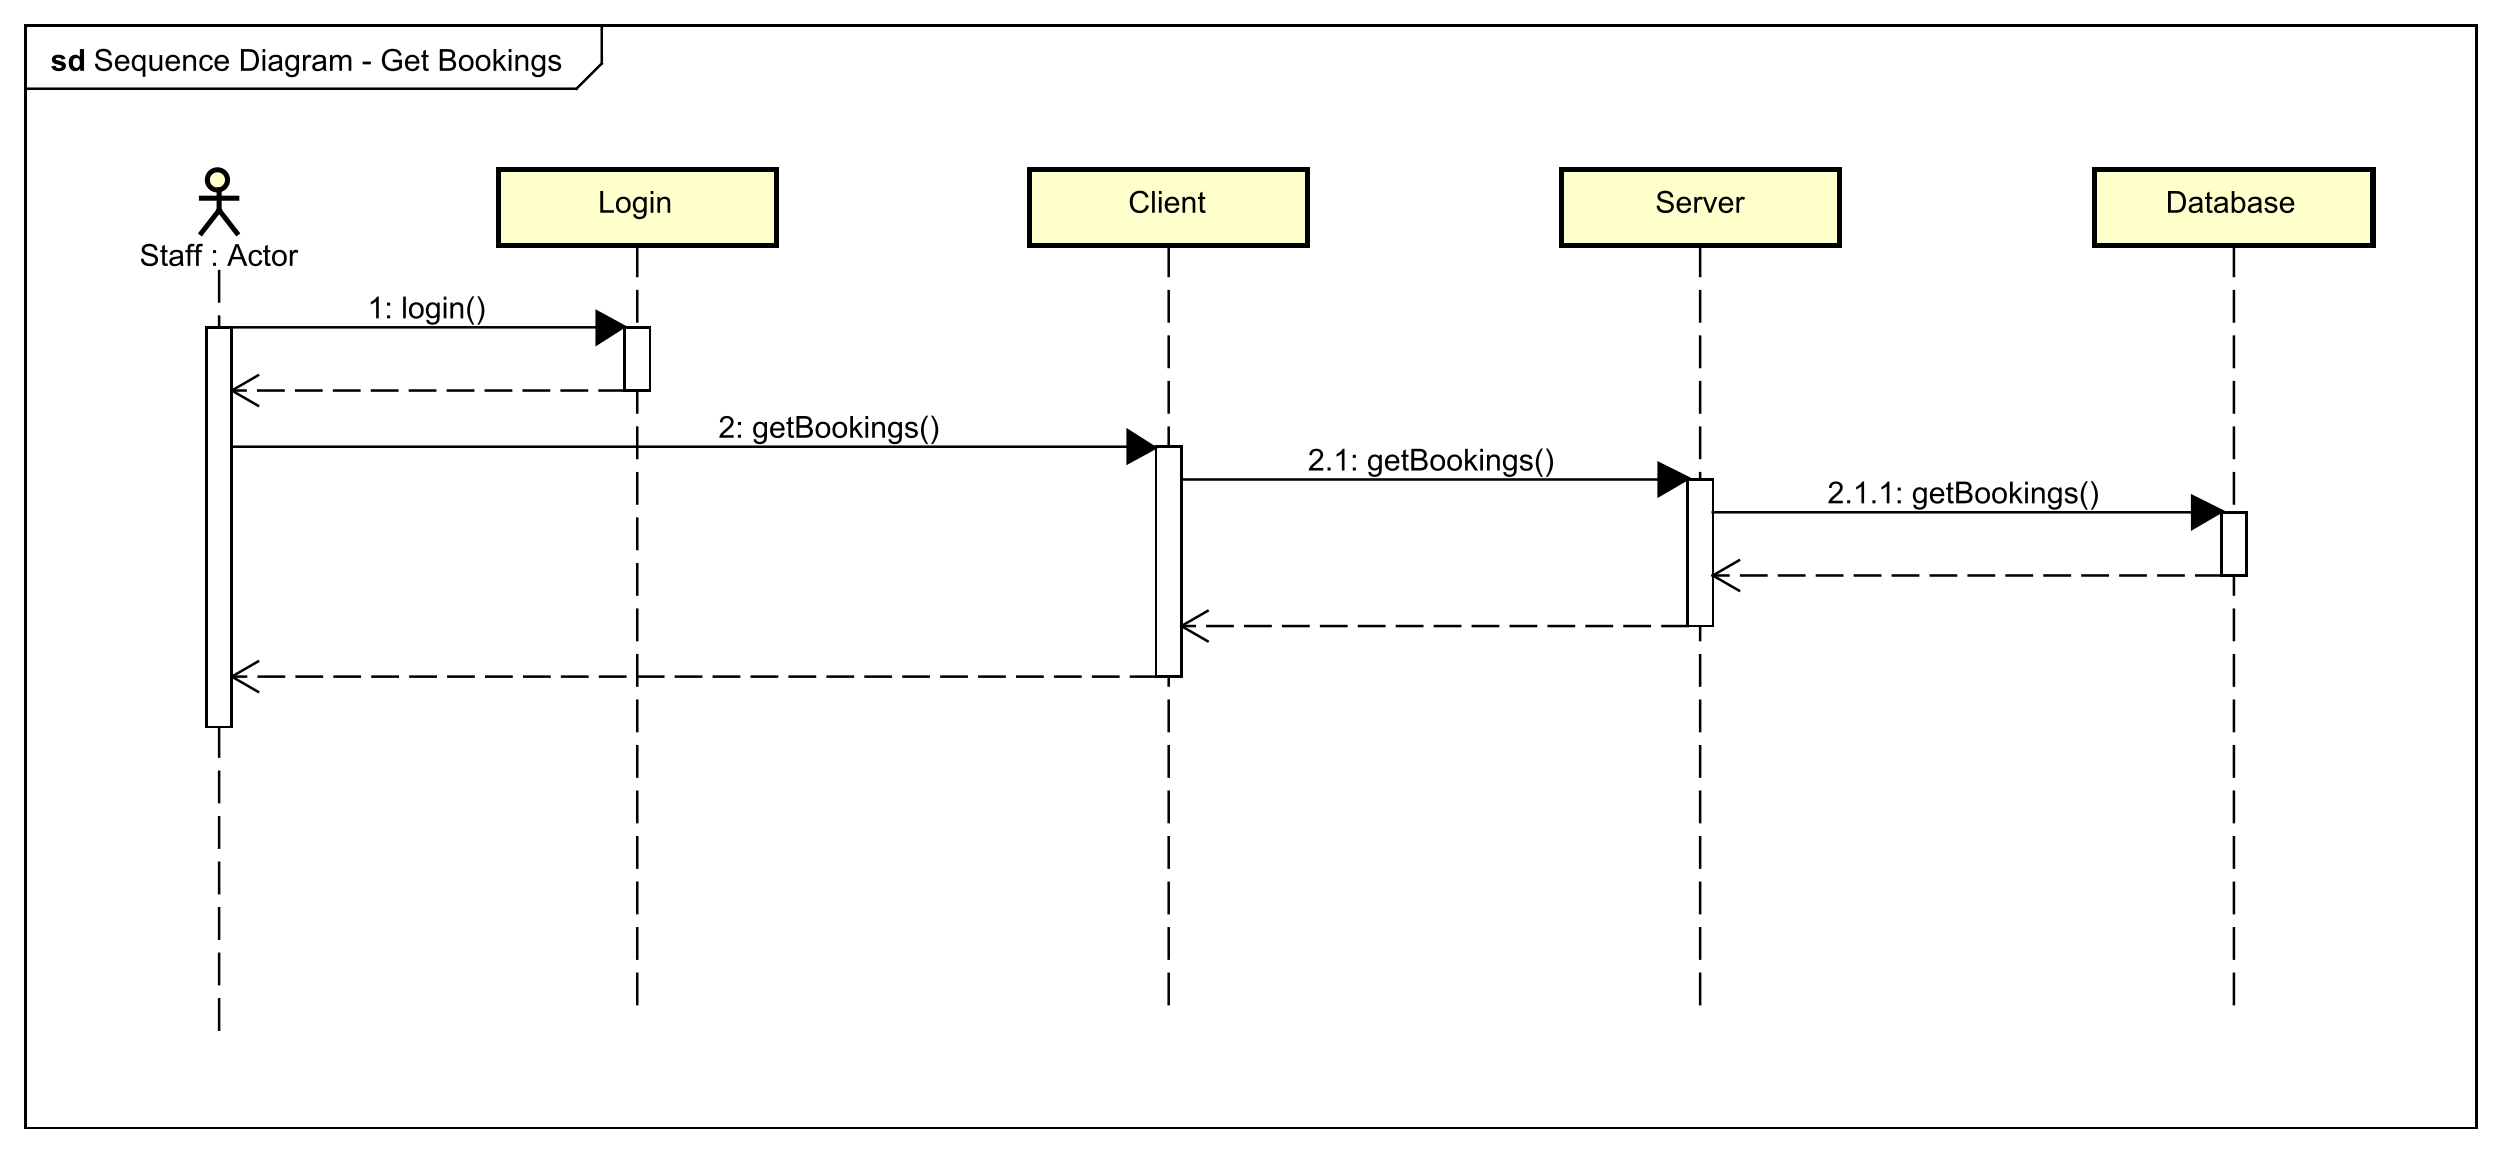 <?xml version="1.0" encoding="UTF-8"?>
<!DOCTYPE svg PUBLIC '-//W3C//DTD SVG 1.0//EN'
          'http://www.w3.org/TR/2001/REC-SVG-20010904/DTD/svg10.dtd'>
<svg xmlns:xlink="http://www.w3.org/1999/xlink" style="fill-opacity:1; color-rendering:auto; color-interpolation:auto; text-rendering:auto; stroke:black; stroke-linecap:square; stroke-miterlimit:10; shape-rendering:auto; stroke-opacity:1; fill:black; stroke-dasharray:none; font-weight:normal; stroke-width:1; font-family:'Dialog'; font-style:normal; stroke-linejoin:miter; font-size:12px; stroke-dashoffset:0; image-rendering:auto;" width="1318" height="608" xmlns="http://www.w3.org/2000/svg"
><rect width="100%" height="100%" fill="#808080" stroke="none"/><!--Generated by the Batik Graphics2D SVG Generator--><defs id="genericDefs"
  /><g
  ><defs id="defs1"
    ><clipPath clipPathUnits="userSpaceOnUse" id="clipPath1"
      ><path d="M0 0 L1318 0 L1318 608 L0 608 L0 0 Z"
      /></clipPath
      ><clipPath clipPathUnits="userSpaceOnUse" id="clipPath2"
      ><path d="M15 -37.131 L1003.5 -37.131 L1003.5 418.869 L15 418.869 L15 -37.131 Z"
      /></clipPath
      ><clipPath clipPathUnits="userSpaceOnUse" id="clipPath3"
      ><path d="M-37 -28 L951.5 -28 L951.5 428 L-37 428 L-37 -28 Z"
      /></clipPath
      ><clipPath clipPathUnits="userSpaceOnUse" id="clipPath4"
      ><path d="M-20 -28 L968.5 -28 L968.5 428 L-20 428 L-20 -28 Z"
      /></clipPath
      ><clipPath clipPathUnits="userSpaceOnUse" id="clipPath5"
      ><path d="M-856.519 -84.131 L131.982 -84.131 L131.982 371.869 L-856.519 371.869 L-856.519 -84.131 Z"
      /></clipPath
      ><clipPath clipPathUnits="userSpaceOnUse" id="clipPath6"
      ><path d="M-654.648 -84.131 L333.852 -84.131 L333.852 371.869 L-654.648 371.869 L-654.648 -84.131 Z"
      /></clipPath
      ><clipPath clipPathUnits="userSpaceOnUse" id="clipPath7"
      ><path d="M-446.222 -84.131 L542.278 -84.131 L542.278 371.869 L-446.222 371.869 L-446.222 -84.131 Z"
      /></clipPath
      ><clipPath clipPathUnits="userSpaceOnUse" id="clipPath8"
      ><path d="M-236.537 -84.131 L751.963 -84.131 L751.963 371.869 L-236.537 371.869 L-236.537 -84.131 Z"
      /></clipPath
      ><clipPath clipPathUnits="userSpaceOnUse" id="clipPath9"
      ><path d="M-55.166 -105.131 L933.333 -105.131 L933.333 350.869 L-55.166 350.869 L-55.166 -105.131 Z"
      /></clipPath
      ><clipPath clipPathUnits="userSpaceOnUse" id="clipPath10"
      ><path d="M-145.338 -125.898 L843.162 -125.898 L843.162 330.102 L-145.338 330.102 L-145.338 -125.898 Z"
      /></clipPath
      ><clipPath clipPathUnits="userSpaceOnUse" id="clipPath11"
      ><path d="M-284.124 -173.12 L704.376 -173.12 L704.376 282.88 L-284.124 282.88 L-284.124 -173.12 Z"
      /></clipPath
      ><clipPath clipPathUnits="userSpaceOnUse" id="clipPath12"
      ><path d="M-517.273 -186.083 L471.227 -186.083 L471.227 269.917 L-517.273 269.917 L-517.273 -186.083 Z"
      /></clipPath
      ><clipPath clipPathUnits="userSpaceOnUse" id="clipPath13"
      ><path d="M-722.773 -199.046 L265.727 -199.046 L265.727 256.954 L-722.773 256.954 L-722.773 -199.046 Z"
      /></clipPath
    ></defs
    ><g style="fill:white; stroke:white;"
    ><rect x="0" y="0" width="1318" style="clip-path:url(#clipPath1); stroke:none;" height="608"
    /></g
    ><g style="text-rendering:geometricPrecision; shape-rendering:crispEdges;" transform="scale(1.333,1.333) translate(-15,37.131)"
    ><rect x="25" y="-27.131" width="969.444" style="fill:none; clip-path:url(#clipPath2);" height="436.111"
      /><line x1="253" x2="253" y1="-26.131" style="clip-path:url(#clipPath2); fill:none; text-rendering:optimizeLegibility; shape-rendering:auto;" y2="-12.037"
      /><line x1="253" x2="243" y1="-12.037" style="clip-path:url(#clipPath2); fill:none; text-rendering:optimizeLegibility; shape-rendering:auto;" y2="-2.037"
      /><line x1="243" x2="25" y1="-2.037" style="clip-path:url(#clipPath2); fill:none; text-rendering:optimizeLegibility; shape-rendering:auto;" y2="-2.037"
    /></g
    ><g style="font-family:sans-serif; text-rendering:optimizeLegibility;" transform="matrix(1.333,0,0,1.333,-20,49.508) translate(52,-9.131)"
    ><path d="M0.547 -2.766 L1.609 -2.859 Q1.688 -2.203 1.969 -1.797 Q2.25 -1.391 2.828 -1.125 Q3.422 -0.875 4.156 -0.875 Q4.797 -0.875 5.297 -1.062 Q5.797 -1.266 6.031 -1.594 Q6.281 -1.938 6.281 -2.328 Q6.281 -2.734 6.047 -3.031 Q5.812 -3.344 5.281 -3.547 Q4.922 -3.688 3.734 -3.969 Q2.562 -4.25 2.094 -4.5 Q1.469 -4.828 1.172 -5.297 Q0.875 -5.781 0.875 -6.375 Q0.875 -7.016 1.234 -7.578 Q1.609 -8.156 2.312 -8.438 Q3.031 -8.734 3.891 -8.734 Q4.844 -8.734 5.578 -8.422 Q6.312 -8.125 6.703 -7.516 Q7.094 -6.922 7.125 -6.172 L6.031 -6.094 Q5.938 -6.906 5.422 -7.312 Q4.922 -7.734 3.938 -7.734 Q2.906 -7.734 2.438 -7.359 Q1.969 -6.984 1.969 -6.453 Q1.969 -5.984 2.297 -5.688 Q2.625 -5.391 4 -5.078 Q5.391 -4.766 5.906 -4.531 Q6.656 -4.172 7.016 -3.641 Q7.375 -3.125 7.375 -2.422 Q7.375 -1.734 6.984 -1.125 Q6.594 -0.531 5.859 -0.188 Q5.125 0.141 4.203 0.141 Q3.031 0.141 2.234 -0.188 Q1.453 -0.531 1 -1.219 Q0.562 -1.906 0.547 -2.766 ZM13.051 -2 L14.145 -1.875 Q13.895 -0.922 13.191 -0.391 Q12.488 0.141 11.41 0.141 Q10.051 0.141 9.238 -0.703 Q8.441 -1.547 8.441 -3.062 Q8.441 -4.625 9.254 -5.484 Q10.066 -6.359 11.348 -6.359 Q12.598 -6.359 13.379 -5.516 Q14.176 -4.672 14.176 -3.125 Q14.176 -3.031 14.176 -2.844 L9.535 -2.844 Q9.598 -1.812 10.113 -1.266 Q10.629 -0.734 11.41 -0.734 Q11.988 -0.734 12.395 -1.031 Q12.816 -1.344 13.051 -2 ZM9.598 -3.703 L13.066 -3.703 Q13.004 -4.5 12.676 -4.891 Q12.16 -5.5 11.363 -5.5 Q10.629 -5.5 10.129 -5.016 Q9.645 -4.531 9.598 -3.703 ZM19.443 2.391 L19.443 -0.656 Q19.193 -0.312 18.74 -0.078 Q18.303 0.141 17.803 0.141 Q16.693 0.141 15.896 -0.734 Q15.1 -1.625 15.1 -3.172 Q15.1 -4.109 15.428 -4.844 Q15.756 -5.594 16.365 -5.969 Q16.99 -6.359 17.725 -6.359 Q18.881 -6.359 19.537 -5.391 L19.537 -6.219 L20.49 -6.219 L20.49 2.391 L19.443 2.391 ZM16.178 -3.125 Q16.178 -1.922 16.678 -1.328 Q17.193 -0.734 17.896 -0.734 Q18.568 -0.734 19.053 -1.297 Q19.537 -1.875 19.537 -3.031 Q19.537 -4.281 19.021 -4.906 Q18.521 -5.531 17.818 -5.531 Q17.146 -5.531 16.662 -4.938 Q16.178 -4.359 16.178 -3.125 ZM26.227 0 L26.227 -0.922 Q25.492 0.141 24.242 0.141 Q23.695 0.141 23.211 -0.062 Q22.742 -0.281 22.508 -0.594 Q22.273 -0.922 22.18 -1.391 Q22.117 -1.688 22.117 -2.375 L22.117 -6.219 L23.18 -6.219 L23.18 -2.766 Q23.18 -1.953 23.242 -1.656 Q23.336 -1.25 23.648 -1 Q23.977 -0.766 24.461 -0.766 Q24.93 -0.766 25.336 -1 Q25.758 -1.25 25.93 -1.672 Q26.117 -2.094 26.117 -2.891 L26.117 -6.219 L27.164 -6.219 L27.164 0 L26.227 0 ZM33.072 -2 L34.166 -1.875 Q33.916 -0.922 33.213 -0.391 Q32.51 0.141 31.432 0.141 Q30.072 0.141 29.26 -0.703 Q28.463 -1.547 28.463 -3.062 Q28.463 -4.625 29.275 -5.484 Q30.088 -6.359 31.369 -6.359 Q32.619 -6.359 33.4 -5.516 Q34.197 -4.672 34.197 -3.125 Q34.197 -3.031 34.197 -2.844 L29.557 -2.844 Q29.619 -1.812 30.135 -1.266 Q30.65 -0.734 31.432 -0.734 Q32.01 -0.734 32.416 -1.031 Q32.838 -1.344 33.072 -2 ZM29.619 -3.703 L33.088 -3.703 Q33.025 -4.5 32.697 -4.891 Q32.182 -5.5 31.385 -5.5 Q30.65 -5.5 30.15 -5.016 Q29.666 -4.531 29.619 -3.703 ZM35.496 0 L35.496 -6.219 L36.434 -6.219 L36.434 -5.344 Q37.121 -6.359 38.418 -6.359 Q38.98 -6.359 39.449 -6.156 Q39.934 -5.953 40.168 -5.625 Q40.402 -5.297 40.496 -4.859 Q40.543 -4.562 40.543 -3.828 L40.543 0 L39.496 0 L39.496 -3.781 Q39.496 -4.438 39.371 -4.75 Q39.246 -5.062 38.934 -5.25 Q38.621 -5.453 38.199 -5.453 Q37.527 -5.453 37.027 -5.016 Q36.543 -4.594 36.543 -3.406 L36.543 0 L35.496 0 ZM46.232 -2.281 L47.264 -2.141 Q47.092 -1.078 46.389 -0.469 Q45.685 0.141 44.67 0.141 Q43.389 0.141 42.607 -0.688 Q41.842 -1.531 41.842 -3.094 Q41.842 -4.094 42.17 -4.844 Q42.514 -5.609 43.185 -5.984 Q43.873 -6.359 44.685 -6.359 Q45.685 -6.359 46.326 -5.844 Q46.982 -5.344 47.17 -4.391 L46.139 -4.234 Q45.998 -4.859 45.623 -5.172 Q45.248 -5.5 44.717 -5.5 Q43.92 -5.5 43.42 -4.922 Q42.92 -4.359 42.92 -3.125 Q42.92 -1.859 43.404 -1.297 Q43.889 -0.734 44.654 -0.734 Q45.279 -0.734 45.685 -1.109 Q46.107 -1.484 46.232 -2.281 ZM52.42 -2 L53.514 -1.875 Q53.264 -0.922 52.56 -0.391 Q51.857 0.141 50.779 0.141 Q49.42 0.141 48.607 -0.703 Q47.81 -1.547 47.81 -3.062 Q47.81 -4.625 48.623 -5.484 Q49.435 -6.359 50.717 -6.359 Q51.967 -6.359 52.748 -5.516 Q53.545 -4.672 53.545 -3.125 Q53.545 -3.031 53.545 -2.844 L48.904 -2.844 Q48.967 -1.812 49.482 -1.266 Q49.998 -0.734 50.779 -0.734 Q51.357 -0.734 51.764 -1.031 Q52.185 -1.344 52.42 -2 ZM48.967 -3.703 L52.435 -3.703 Q52.373 -4.5 52.045 -4.891 Q51.529 -5.5 50.732 -5.5 Q49.998 -5.5 49.498 -5.016 Q49.014 -4.531 48.967 -3.703 ZM58.303 0 L58.303 -8.594 L61.272 -8.594 Q62.272 -8.594 62.803 -8.469 Q63.537 -8.297 64.053 -7.859 Q64.74 -7.281 65.068 -6.375 Q65.412 -5.484 65.412 -4.344 Q65.412 -3.359 65.178 -2.609 Q64.959 -1.859 64.6 -1.359 Q64.24 -0.859 63.803 -0.578 Q63.381 -0.297 62.787 -0.141 Q62.193 0 61.412 0 L58.303 0 ZM59.443 -1.016 L61.272 -1.016 Q62.131 -1.016 62.615 -1.172 Q63.1 -1.328 63.381 -1.625 Q63.787 -2.016 64.006 -2.703 Q64.24 -3.391 64.24 -4.359 Q64.24 -5.703 63.787 -6.422 Q63.35 -7.156 62.725 -7.406 Q62.256 -7.578 61.256 -7.578 L59.443 -7.578 L59.443 -1.016 ZM66.844 -7.375 L66.844 -8.594 L67.906 -8.594 L67.906 -7.375 L66.844 -7.375 ZM66.844 0 L66.844 -6.219 L67.906 -6.219 L67.906 0 L66.844 0 ZM73.572 -0.766 Q72.978 -0.266 72.432 -0.062 Q71.9 0.141 71.275 0.141 Q70.244 0.141 69.697 -0.359 Q69.15 -0.859 69.15 -1.641 Q69.15 -2.094 69.353 -2.469 Q69.557 -2.859 69.9 -3.078 Q70.244 -3.312 70.666 -3.422 Q70.963 -3.516 71.603 -3.594 Q72.869 -3.734 73.478 -3.953 Q73.478 -4.172 73.478 -4.219 Q73.478 -4.875 73.182 -5.141 Q72.775 -5.484 71.978 -5.484 Q71.244 -5.484 70.885 -5.219 Q70.525 -4.969 70.353 -4.312 L69.322 -4.453 Q69.463 -5.109 69.791 -5.516 Q70.119 -5.922 70.728 -6.141 Q71.338 -6.359 72.135 -6.359 Q72.932 -6.359 73.432 -6.172 Q73.932 -5.984 74.166 -5.703 Q74.4 -5.422 74.494 -4.984 Q74.541 -4.719 74.541 -4.016 L74.541 -2.609 Q74.541 -1.141 74.603 -0.75 Q74.682 -0.359 74.885 0 L73.775 0 Q73.619 -0.328 73.572 -0.766 ZM73.478 -3.125 Q72.9 -2.891 71.76 -2.719 Q71.103 -2.625 70.838 -2.5 Q70.572 -2.391 70.416 -2.172 Q70.275 -1.953 70.275 -1.672 Q70.275 -1.25 70.588 -0.969 Q70.916 -0.688 71.525 -0.688 Q72.135 -0.688 72.603 -0.953 Q73.088 -1.219 73.307 -1.688 Q73.478 -2.047 73.478 -2.734 L73.478 -3.125 ZM75.981 0.516 L77.012 0.672 Q77.074 1.141 77.371 1.359 Q77.762 1.656 78.434 1.656 Q79.168 1.656 79.559 1.359 Q79.965 1.062 80.106 0.547 Q80.199 0.219 80.184 -0.812 Q79.496 0 78.465 0 Q77.184 0 76.481 -0.922 Q75.777 -1.859 75.777 -3.141 Q75.777 -4.031 76.09 -4.781 Q76.418 -5.547 77.027 -5.953 Q77.637 -6.359 78.465 -6.359 Q79.574 -6.359 80.293 -5.469 L80.293 -6.219 L81.262 -6.219 L81.262 -0.844 Q81.262 0.609 80.965 1.219 Q80.668 1.828 80.027 2.172 Q79.387 2.531 78.449 2.531 Q77.34 2.531 76.652 2.031 Q75.965 1.531 75.981 0.516 ZM76.856 -3.219 Q76.856 -2 77.34 -1.438 Q77.824 -0.875 78.559 -0.875 Q79.293 -0.875 79.777 -1.438 Q80.277 -2 80.277 -3.188 Q80.277 -4.328 79.762 -4.906 Q79.262 -5.484 78.543 -5.484 Q77.84 -5.484 77.34 -4.906 Q76.856 -4.344 76.856 -3.219 ZM82.842 0 L82.842 -6.219 L83.795 -6.219 L83.795 -5.281 Q84.154 -5.938 84.451 -6.141 Q84.764 -6.359 85.139 -6.359 Q85.67 -6.359 86.217 -6.031 L85.857 -5.047 Q85.467 -5.281 85.092 -5.281 Q84.732 -5.281 84.451 -5.062 Q84.186 -4.859 84.076 -4.484 Q83.889 -3.922 83.889 -3.266 L83.889 0 L82.842 0 ZM90.916 -0.766 Q90.322 -0.266 89.775 -0.062 Q89.244 0.141 88.619 0.141 Q87.588 0.141 87.041 -0.359 Q86.494 -0.859 86.494 -1.641 Q86.494 -2.094 86.697 -2.469 Q86.9 -2.859 87.244 -3.078 Q87.588 -3.312 88.01 -3.422 Q88.307 -3.516 88.947 -3.594 Q90.213 -3.734 90.822 -3.953 Q90.822 -4.172 90.822 -4.219 Q90.822 -4.875 90.525 -5.141 Q90.119 -5.484 89.322 -5.484 Q88.588 -5.484 88.228 -5.219 Q87.869 -4.969 87.697 -4.312 L86.666 -4.453 Q86.807 -5.109 87.135 -5.516 Q87.463 -5.922 88.072 -6.141 Q88.682 -6.359 89.478 -6.359 Q90.275 -6.359 90.775 -6.172 Q91.275 -5.984 91.51 -5.703 Q91.744 -5.422 91.838 -4.984 Q91.885 -4.719 91.885 -4.016 L91.885 -2.609 Q91.885 -1.141 91.947 -0.75 Q92.025 -0.359 92.228 0 L91.119 0 Q90.963 -0.328 90.916 -0.766 ZM90.822 -3.125 Q90.244 -2.891 89.103 -2.719 Q88.447 -2.625 88.182 -2.5 Q87.916 -2.391 87.76 -2.172 Q87.619 -1.953 87.619 -1.672 Q87.619 -1.25 87.932 -0.969 Q88.26 -0.688 88.869 -0.688 Q89.478 -0.688 89.947 -0.953 Q90.432 -1.219 90.65 -1.688 Q90.822 -2.047 90.822 -2.734 L90.822 -3.125 ZM93.527 0 L93.527 -6.219 L94.465 -6.219 L94.465 -5.344 Q94.762 -5.812 95.246 -6.078 Q95.731 -6.359 96.356 -6.359 Q97.043 -6.359 97.481 -6.078 Q97.934 -5.797 98.106 -5.281 Q98.856 -6.359 100.027 -6.359 Q100.965 -6.359 101.449 -5.844 Q101.949 -5.344 101.949 -4.266 L101.949 0 L100.902 0 L100.902 -3.922 Q100.902 -4.547 100.793 -4.828 Q100.699 -5.109 100.434 -5.281 Q100.168 -5.453 99.793 -5.453 Q99.137 -5.453 98.699 -5.016 Q98.277 -4.578 98.277 -3.609 L98.277 0 L97.215 0 L97.215 -4.047 Q97.215 -4.75 96.949 -5.094 Q96.699 -5.453 96.121 -5.453 Q95.668 -5.453 95.293 -5.219 Q94.918 -4.984 94.746 -4.531 Q94.574 -4.078 94.574 -3.234 L94.574 0 L93.527 0 ZM106.436 -2.578 L106.436 -3.641 L109.686 -3.641 L109.686 -2.578 L106.436 -2.578 ZM118.344 -3.375 L118.344 -4.375 L121.969 -4.391 L121.969 -1.203 Q121.141 -0.531 120.25 -0.188 Q119.359 0.141 118.422 0.141 Q117.156 0.141 116.109 -0.391 Q115.078 -0.938 114.547 -1.953 Q114.031 -2.984 114.031 -4.25 Q114.031 -5.516 114.547 -6.594 Q115.078 -7.688 116.062 -8.203 Q117.047 -8.734 118.328 -8.734 Q119.266 -8.734 120.016 -8.438 Q120.766 -8.141 121.188 -7.594 Q121.625 -7.062 121.844 -6.188 L120.828 -5.906 Q120.625 -6.562 120.328 -6.938 Q120.047 -7.312 119.516 -7.531 Q118.984 -7.766 118.344 -7.766 Q117.562 -7.766 116.984 -7.531 Q116.422 -7.297 116.062 -6.906 Q115.719 -6.516 115.531 -6.047 Q115.203 -5.25 115.203 -4.328 Q115.203 -3.172 115.594 -2.391 Q116 -1.625 116.75 -1.25 Q117.5 -0.875 118.359 -0.875 Q119.094 -0.875 119.797 -1.156 Q120.5 -1.453 120.859 -1.766 L120.859 -3.375 L118.344 -3.375 ZM127.772 -2 L128.865 -1.875 Q128.615 -0.922 127.912 -0.391 Q127.209 0.141 126.131 0.141 Q124.772 0.141 123.959 -0.703 Q123.162 -1.547 123.162 -3.062 Q123.162 -4.625 123.975 -5.484 Q124.787 -6.359 126.068 -6.359 Q127.318 -6.359 128.1 -5.516 Q128.897 -4.672 128.897 -3.125 Q128.897 -3.031 128.897 -2.844 L124.256 -2.844 Q124.318 -1.812 124.834 -1.266 Q125.35 -0.734 126.131 -0.734 Q126.709 -0.734 127.115 -1.031 Q127.537 -1.344 127.772 -2 ZM124.318 -3.703 L127.787 -3.703 Q127.725 -4.5 127.397 -4.891 Q126.881 -5.5 126.084 -5.5 Q125.35 -5.5 124.85 -5.016 Q124.365 -4.531 124.318 -3.703 ZM132.492 -0.938 L132.648 -0.016 Q132.195 0.078 131.852 0.078 Q131.273 0.078 130.961 -0.094 Q130.648 -0.281 130.508 -0.578 Q130.383 -0.875 130.383 -1.828 L130.383 -5.406 L129.617 -5.406 L129.617 -6.219 L130.383 -6.219 L130.383 -7.766 L131.43 -8.391 L131.43 -6.219 L132.492 -6.219 L132.492 -5.406 L131.43 -5.406 L131.43 -1.766 Q131.43 -1.312 131.477 -1.188 Q131.539 -1.062 131.664 -0.984 Q131.789 -0.906 132.023 -0.906 Q132.211 -0.906 132.492 -0.938 ZM136.941 0 L136.941 -8.594 L140.176 -8.594 Q141.16 -8.594 141.754 -8.328 Q142.348 -8.062 142.676 -7.516 Q143.019 -6.984 143.019 -6.391 Q143.019 -5.844 142.723 -5.359 Q142.426 -4.875 141.816 -4.578 Q142.598 -4.344 143.004 -3.781 Q143.426 -3.234 143.426 -2.484 Q143.426 -1.891 143.176 -1.359 Q142.926 -0.844 142.551 -0.562 Q142.176 -0.281 141.598 -0.141 Q141.035 0 140.223 0 L136.941 0 ZM138.082 -4.984 L139.941 -4.984 Q140.691 -4.984 141.019 -5.078 Q141.457 -5.203 141.676 -5.5 Q141.894 -5.812 141.894 -6.266 Q141.894 -6.688 141.691 -7.016 Q141.488 -7.344 141.098 -7.453 Q140.723 -7.578 139.801 -7.578 L138.082 -7.578 L138.082 -4.984 ZM138.082 -1.016 L140.223 -1.016 Q140.769 -1.016 140.988 -1.062 Q141.394 -1.125 141.644 -1.281 Q141.91 -1.453 142.082 -1.766 Q142.254 -2.078 142.254 -2.484 Q142.254 -2.969 142.004 -3.328 Q141.769 -3.688 141.332 -3.828 Q140.894 -3.969 140.066 -3.969 L138.082 -3.969 L138.082 -1.016 ZM144.477 -3.109 Q144.477 -4.844 145.43 -5.672 Q146.227 -6.359 147.383 -6.359 Q148.664 -6.359 149.477 -5.516 Q150.305 -4.688 150.305 -3.203 Q150.305 -2 149.945 -1.312 Q149.586 -0.625 148.883 -0.234 Q148.195 0.141 147.383 0.141 Q146.086 0.141 145.273 -0.688 Q144.477 -1.531 144.477 -3.109 ZM145.555 -3.109 Q145.555 -1.922 146.07 -1.328 Q146.602 -0.734 147.383 -0.734 Q148.18 -0.734 148.695 -1.328 Q149.211 -1.922 149.211 -3.141 Q149.211 -4.297 148.68 -4.891 Q148.164 -5.484 147.383 -5.484 Q146.602 -5.484 146.07 -4.891 Q145.555 -4.312 145.555 -3.109 ZM151.15 -3.109 Q151.15 -4.844 152.103 -5.672 Q152.9 -6.359 154.057 -6.359 Q155.338 -6.359 156.15 -5.516 Q156.978 -4.688 156.978 -3.203 Q156.978 -2 156.619 -1.312 Q156.26 -0.625 155.557 -0.234 Q154.869 0.141 154.057 0.141 Q152.76 0.141 151.947 -0.688 Q151.15 -1.531 151.15 -3.109 ZM152.228 -3.109 Q152.228 -1.922 152.744 -1.328 Q153.275 -0.734 154.057 -0.734 Q154.853 -0.734 155.369 -1.328 Q155.885 -1.922 155.885 -3.141 Q155.885 -4.297 155.353 -4.891 Q154.838 -5.484 154.057 -5.484 Q153.275 -5.484 152.744 -4.891 Q152.228 -4.312 152.228 -3.109 ZM158.215 0 L158.215 -8.594 L159.277 -8.594 L159.277 -3.688 L161.762 -6.219 L163.137 -6.219 L160.746 -3.922 L163.371 0 L162.074 0 L160.012 -3.188 L159.277 -2.469 L159.277 0 L158.215 0 ZM164.215 -7.375 L164.215 -8.594 L165.277 -8.594 L165.277 -7.375 L164.215 -7.375 ZM164.215 0 L164.215 -6.219 L165.277 -6.219 L165.277 0 L164.215 0 ZM166.881 0 L166.881 -6.219 L167.818 -6.219 L167.818 -5.344 Q168.506 -6.359 169.803 -6.359 Q170.365 -6.359 170.834 -6.156 Q171.318 -5.953 171.553 -5.625 Q171.787 -5.297 171.881 -4.859 Q171.928 -4.562 171.928 -3.828 L171.928 0 L170.881 0 L170.881 -3.781 Q170.881 -4.438 170.756 -4.75 Q170.631 -5.062 170.318 -5.25 Q170.006 -5.453 169.584 -5.453 Q168.912 -5.453 168.412 -5.016 Q167.928 -4.594 167.928 -3.406 L167.928 0 L166.881 0 ZM173.352 0.516 L174.383 0.672 Q174.445 1.141 174.742 1.359 Q175.133 1.656 175.805 1.656 Q176.539 1.656 176.93 1.359 Q177.336 1.062 177.477 0.547 Q177.57 0.219 177.555 -0.812 Q176.867 0 175.836 0 Q174.555 0 173.852 -0.922 Q173.148 -1.859 173.148 -3.141 Q173.148 -4.031 173.461 -4.781 Q173.789 -5.547 174.398 -5.953 Q175.008 -6.359 175.836 -6.359 Q176.945 -6.359 177.664 -5.469 L177.664 -6.219 L178.633 -6.219 L178.633 -0.844 Q178.633 0.609 178.336 1.219 Q178.039 1.828 177.398 2.172 Q176.758 2.531 175.82 2.531 Q174.711 2.531 174.023 2.031 Q173.336 1.531 173.352 0.516 ZM174.227 -3.219 Q174.227 -2 174.711 -1.438 Q175.195 -0.875 175.93 -0.875 Q176.664 -0.875 177.148 -1.438 Q177.648 -2 177.648 -3.188 Q177.648 -4.328 177.133 -4.906 Q176.633 -5.484 175.914 -5.484 Q175.211 -5.484 174.711 -4.906 Q174.227 -4.344 174.227 -3.219 ZM179.807 -1.859 L180.838 -2.016 Q180.932 -1.391 181.322 -1.062 Q181.728 -0.734 182.463 -0.734 Q183.182 -0.734 183.525 -1.016 Q183.885 -1.312 183.885 -1.719 Q183.885 -2.078 183.572 -2.281 Q183.353 -2.422 182.494 -2.641 Q181.338 -2.938 180.885 -3.141 Q180.447 -3.359 180.213 -3.734 Q179.978 -4.109 179.978 -4.578 Q179.978 -4.984 180.166 -5.344 Q180.353 -5.703 180.682 -5.938 Q180.932 -6.109 181.353 -6.234 Q181.775 -6.359 182.275 -6.359 Q182.994 -6.359 183.541 -6.141 Q184.103 -5.938 184.369 -5.578 Q184.635 -5.219 184.728 -4.625 L183.697 -4.484 Q183.635 -4.953 183.291 -5.219 Q182.963 -5.5 182.338 -5.5 Q181.619 -5.5 181.307 -5.25 Q180.994 -5.016 180.994 -4.688 Q180.994 -4.484 181.119 -4.328 Q181.26 -4.156 181.525 -4.047 Q181.682 -3.984 182.463 -3.781 Q183.588 -3.469 184.025 -3.281 Q184.463 -3.094 184.713 -2.734 Q184.963 -2.375 184.963 -1.828 Q184.963 -1.297 184.65 -0.828 Q184.353 -0.375 183.775 -0.109 Q183.197 0.141 182.463 0.141 Q181.244 0.141 180.603 -0.359 Q179.978 -0.875 179.807 -1.859 Z" style="stroke:none; clip-path:url(#clipPath3);"
    /></g
    ><g style="text-rendering:optimizeLegibility; font-weight:bold; font-family:sans-serif;" transform="matrix(1.333,0,0,1.333,-20,49.508) translate(35,-9.131)"
    ><path d="M0.281 -1.781 L1.938 -2.031 Q2.047 -1.547 2.359 -1.297 Q2.688 -1.047 3.266 -1.047 Q3.906 -1.047 4.219 -1.281 Q4.438 -1.453 4.438 -1.719 Q4.438 -1.906 4.328 -2.031 Q4.203 -2.156 3.781 -2.25 Q1.781 -2.688 1.25 -3.047 Q0.516 -3.562 0.516 -4.453 Q0.516 -5.266 1.141 -5.812 Q1.781 -6.359 3.125 -6.359 Q4.406 -6.359 5.031 -5.938 Q5.656 -5.531 5.891 -4.719 L4.328 -4.438 Q4.234 -4.797 3.953 -4.984 Q3.672 -5.188 3.156 -5.188 Q2.516 -5.188 2.234 -5 Q2.047 -4.875 2.047 -4.672 Q2.047 -4.484 2.203 -4.359 Q2.422 -4.203 3.734 -3.906 Q5.062 -3.609 5.578 -3.172 Q6.094 -2.734 6.094 -1.953 Q6.094 -1.094 5.375 -0.469 Q4.672 0.141 3.266 0.141 Q2 0.141 1.25 -0.375 Q0.516 -0.891 0.281 -1.781 ZM13.236 0 L11.721 0 L11.721 -0.922 Q11.33 -0.375 10.815 -0.109 Q10.299 0.141 9.768 0.141 Q8.69 0.141 7.924 -0.719 Q7.174 -1.594 7.174 -3.141 Q7.174 -4.719 7.908 -5.531 Q8.658 -6.359 9.799 -6.359 Q10.83 -6.359 11.596 -5.5 L11.596 -8.594 L13.236 -8.594 L13.236 0 ZM8.846 -3.25 Q8.846 -2.25 9.127 -1.812 Q9.518 -1.156 10.236 -1.156 Q10.799 -1.156 11.19 -1.641 Q11.596 -2.125 11.596 -3.094 Q11.596 -4.156 11.205 -4.625 Q10.83 -5.109 10.221 -5.109 Q9.643 -5.109 9.236 -4.641 Q8.846 -4.172 8.846 -3.25 Z" style="stroke:none; clip-path:url(#clipPath4);"
    /></g
    ><g transform="matrix(1.333,0,0,1.333,-20,49.508)" style="text-rendering:optimizeLegibility; stroke-dasharray:12,6; font-weight:bold; font-family:sans-serif; stroke-linecap:butt;"
    ><line x1="898.519" x2="898.519" y1="60" style="fill:none; clip-path:url(#clipPath2);" y2="360"
    /></g
    ><g transform="matrix(1.333,0,0,1.333,-20,49.508)" style="fill:rgb(255,255,204); text-rendering:geometricPrecision; font-family:sans-serif; shape-rendering:crispEdges; stroke:rgb(255,255,204); font-weight:bold; stroke-width:2;"
    ><rect x="843.519" y="30" width="110" style="clip-path:url(#clipPath2); stroke:none;" height="30"
      /><rect x="843.519" y="30" width="110" style="clip-path:url(#clipPath2); fill:none; stroke:black;" height="30"
    /></g
    ><g style="text-rendering:optimizeLegibility; stroke-width:2; font-family:sans-serif;" transform="matrix(1.333,0,0,1.333,-20,49.508) translate(871.519,47)"
    ><path d="M0.922 0 L0.922 -8.594 L3.891 -8.594 Q4.891 -8.594 5.422 -8.469 Q6.156 -8.297 6.672 -7.859 Q7.359 -7.281 7.688 -6.375 Q8.031 -5.484 8.031 -4.344 Q8.031 -3.359 7.797 -2.609 Q7.578 -1.859 7.219 -1.359 Q6.859 -0.859 6.422 -0.578 Q6 -0.297 5.406 -0.141 Q4.812 0 4.031 0 L0.922 0 ZM2.062 -1.016 L3.891 -1.016 Q4.75 -1.016 5.234 -1.172 Q5.719 -1.328 6 -1.625 Q6.406 -2.016 6.625 -2.703 Q6.859 -3.391 6.859 -4.359 Q6.859 -5.703 6.406 -6.422 Q5.969 -7.156 5.344 -7.406 Q4.875 -7.578 3.875 -7.578 L2.062 -7.578 L2.062 -1.016 ZM13.525 -0.766 Q12.932 -0.266 12.385 -0.062 Q11.854 0.141 11.229 0.141 Q10.197 0.141 9.65 -0.359 Q9.104 -0.859 9.104 -1.641 Q9.104 -2.094 9.307 -2.469 Q9.51 -2.859 9.854 -3.078 Q10.197 -3.312 10.619 -3.422 Q10.916 -3.516 11.557 -3.594 Q12.822 -3.734 13.432 -3.953 Q13.432 -4.172 13.432 -4.219 Q13.432 -4.875 13.135 -5.141 Q12.729 -5.484 11.932 -5.484 Q11.197 -5.484 10.838 -5.219 Q10.479 -4.969 10.307 -4.312 L9.275 -4.453 Q9.416 -5.109 9.744 -5.516 Q10.072 -5.922 10.682 -6.141 Q11.291 -6.359 12.088 -6.359 Q12.885 -6.359 13.385 -6.172 Q13.885 -5.984 14.119 -5.703 Q14.354 -5.422 14.447 -4.984 Q14.494 -4.719 14.494 -4.016 L14.494 -2.609 Q14.494 -1.141 14.557 -0.75 Q14.635 -0.359 14.838 0 L13.729 0 Q13.572 -0.328 13.525 -0.766 ZM13.432 -3.125 Q12.854 -2.891 11.713 -2.719 Q11.057 -2.625 10.791 -2.5 Q10.525 -2.391 10.369 -2.172 Q10.229 -1.953 10.229 -1.672 Q10.229 -1.25 10.541 -0.969 Q10.869 -0.688 11.479 -0.688 Q12.088 -0.688 12.557 -0.953 Q13.041 -1.219 13.26 -1.688 Q13.432 -2.047 13.432 -2.734 L13.432 -3.125 ZM18.434 -0.938 L18.59 -0.016 Q18.137 0.078 17.793 0.078 Q17.215 0.078 16.902 -0.094 Q16.59 -0.281 16.449 -0.578 Q16.324 -0.875 16.324 -1.828 L16.324 -5.406 L15.559 -5.406 L15.559 -6.219 L16.324 -6.219 L16.324 -7.766 L17.371 -8.391 L17.371 -6.219 L18.434 -6.219 L18.434 -5.406 L17.371 -5.406 L17.371 -1.766 Q17.371 -1.312 17.418 -1.188 Q17.48 -1.062 17.605 -0.984 Q17.73 -0.906 17.965 -0.906 Q18.152 -0.906 18.434 -0.938 ZM23.533 -0.766 Q22.939 -0.266 22.393 -0.062 Q21.861 0.141 21.236 0.141 Q20.205 0.141 19.658 -0.359 Q19.111 -0.859 19.111 -1.641 Q19.111 -2.094 19.314 -2.469 Q19.518 -2.859 19.861 -3.078 Q20.205 -3.312 20.627 -3.422 Q20.924 -3.516 21.564 -3.594 Q22.83 -3.734 23.439 -3.953 Q23.439 -4.172 23.439 -4.219 Q23.439 -4.875 23.143 -5.141 Q22.736 -5.484 21.939 -5.484 Q21.205 -5.484 20.846 -5.219 Q20.486 -4.969 20.314 -4.312 L19.283 -4.453 Q19.424 -5.109 19.752 -5.516 Q20.08 -5.922 20.689 -6.141 Q21.299 -6.359 22.096 -6.359 Q22.893 -6.359 23.393 -6.172 Q23.893 -5.984 24.127 -5.703 Q24.361 -5.422 24.455 -4.984 Q24.502 -4.719 24.502 -4.016 L24.502 -2.609 Q24.502 -1.141 24.564 -0.75 Q24.643 -0.359 24.846 0 L23.736 0 Q23.58 -0.328 23.533 -0.766 ZM23.439 -3.125 Q22.861 -2.891 21.721 -2.719 Q21.064 -2.625 20.799 -2.5 Q20.533 -2.391 20.377 -2.172 Q20.236 -1.953 20.236 -1.672 Q20.236 -1.25 20.549 -0.969 Q20.877 -0.688 21.486 -0.688 Q22.096 -0.688 22.564 -0.953 Q23.049 -1.219 23.268 -1.688 Q23.439 -2.047 23.439 -2.734 L23.439 -3.125 ZM27.113 0 L26.129 0 L26.129 -8.594 L27.191 -8.594 L27.191 -5.531 Q27.863 -6.359 28.895 -6.359 Q29.473 -6.359 29.973 -6.125 Q30.488 -5.906 30.816 -5.484 Q31.16 -5.062 31.348 -4.469 Q31.535 -3.875 31.535 -3.203 Q31.535 -1.609 30.738 -0.734 Q29.941 0.141 28.848 0.141 Q27.738 0.141 27.113 -0.781 L27.113 0 ZM27.098 -3.156 Q27.098 -2.047 27.41 -1.547 Q27.91 -0.734 28.754 -0.734 Q29.441 -0.734 29.941 -1.328 Q30.457 -1.922 30.457 -3.125 Q30.457 -4.344 29.973 -4.922 Q29.488 -5.5 28.801 -5.5 Q28.113 -5.5 27.598 -4.891 Q27.098 -4.297 27.098 -3.156 ZM36.881 -0.766 Q36.287 -0.266 35.74 -0.062 Q35.209 0.141 34.584 0.141 Q33.553 0.141 33.006 -0.359 Q32.459 -0.859 32.459 -1.641 Q32.459 -2.094 32.662 -2.469 Q32.865 -2.859 33.209 -3.078 Q33.553 -3.312 33.975 -3.422 Q34.272 -3.516 34.912 -3.594 Q36.178 -3.734 36.787 -3.953 Q36.787 -4.172 36.787 -4.219 Q36.787 -4.875 36.49 -5.141 Q36.084 -5.484 35.287 -5.484 Q34.553 -5.484 34.193 -5.219 Q33.834 -4.969 33.662 -4.312 L32.631 -4.453 Q32.772 -5.109 33.1 -5.516 Q33.428 -5.922 34.037 -6.141 Q34.647 -6.359 35.443 -6.359 Q36.24 -6.359 36.74 -6.172 Q37.24 -5.984 37.475 -5.703 Q37.709 -5.422 37.803 -4.984 Q37.85 -4.719 37.85 -4.016 L37.85 -2.609 Q37.85 -1.141 37.912 -0.75 Q37.99 -0.359 38.193 0 L37.084 0 Q36.928 -0.328 36.881 -0.766 ZM36.787 -3.125 Q36.209 -2.891 35.068 -2.719 Q34.412 -2.625 34.147 -2.5 Q33.881 -2.391 33.725 -2.172 Q33.584 -1.953 33.584 -1.672 Q33.584 -1.25 33.897 -0.969 Q34.225 -0.688 34.834 -0.688 Q35.443 -0.688 35.912 -0.953 Q36.397 -1.219 36.615 -1.688 Q36.787 -2.047 36.787 -2.734 L36.787 -3.125 ZM39.07 -1.859 L40.102 -2.016 Q40.195 -1.391 40.586 -1.062 Q40.992 -0.734 41.727 -0.734 Q42.445 -0.734 42.789 -1.016 Q43.148 -1.312 43.148 -1.719 Q43.148 -2.078 42.836 -2.281 Q42.617 -2.422 41.758 -2.641 Q40.602 -2.938 40.148 -3.141 Q39.711 -3.359 39.477 -3.734 Q39.242 -4.109 39.242 -4.578 Q39.242 -4.984 39.43 -5.344 Q39.617 -5.703 39.945 -5.938 Q40.195 -6.109 40.617 -6.234 Q41.039 -6.359 41.539 -6.359 Q42.258 -6.359 42.805 -6.141 Q43.367 -5.938 43.633 -5.578 Q43.898 -5.219 43.992 -4.625 L42.961 -4.484 Q42.898 -4.953 42.555 -5.219 Q42.227 -5.5 41.602 -5.5 Q40.883 -5.5 40.57 -5.25 Q40.258 -5.016 40.258 -4.688 Q40.258 -4.484 40.383 -4.328 Q40.523 -4.156 40.789 -4.047 Q40.945 -3.984 41.727 -3.781 Q42.852 -3.469 43.289 -3.281 Q43.727 -3.094 43.977 -2.734 Q44.227 -2.375 44.227 -1.828 Q44.227 -1.297 43.914 -0.828 Q43.617 -0.375 43.039 -0.109 Q42.461 0.141 41.727 0.141 Q40.508 0.141 39.867 -0.359 Q39.242 -0.875 39.07 -1.859 ZM49.742 -2 L50.836 -1.875 Q50.586 -0.922 49.883 -0.391 Q49.18 0.141 48.102 0.141 Q46.742 0.141 45.93 -0.703 Q45.133 -1.547 45.133 -3.062 Q45.133 -4.625 45.945 -5.484 Q46.758 -6.359 48.039 -6.359 Q49.289 -6.359 50.07 -5.516 Q50.867 -4.672 50.867 -3.125 Q50.867 -3.031 50.867 -2.844 L46.227 -2.844 Q46.289 -1.812 46.805 -1.266 Q47.32 -0.734 48.102 -0.734 Q48.68 -0.734 49.086 -1.031 Q49.508 -1.344 49.742 -2 ZM46.289 -3.703 L49.758 -3.703 Q49.695 -4.5 49.367 -4.891 Q48.852 -5.5 48.055 -5.5 Q47.32 -5.5 46.82 -5.016 Q46.336 -4.531 46.289 -3.703 Z" style="stroke:none; clip-path:url(#clipPath5);"
    /></g
    ><g style="text-rendering:optimizeLegibility; stroke-dasharray:12,6; font-family:sans-serif; stroke-linecap:butt;" transform="matrix(1.333,0,0,1.333,-20,49.508)"
    ><line x1="687.407" x2="687.407" y1="60" style="fill:none; clip-path:url(#clipPath2);" y2="360"
    /></g
    ><g transform="matrix(1.333,0,0,1.333,-20,49.508)" style="fill:rgb(255,255,204); text-rendering:geometricPrecision; font-family:sans-serif; shape-rendering:crispEdges; stroke:rgb(255,255,204); stroke-width:2;"
    ><rect x="632.407" y="30" width="110" style="clip-path:url(#clipPath2); stroke:none;" height="30"
      /><rect x="632.407" y="30" width="110" style="clip-path:url(#clipPath2); fill:none; stroke:black;" height="30"
    /></g
    ><g style="text-rendering:optimizeLegibility; stroke-width:2; font-family:sans-serif;" transform="matrix(1.333,0,0,1.333,-20,49.508) translate(669.648,47)"
    ><path d="M0.547 -2.766 L1.609 -2.859 Q1.688 -2.203 1.969 -1.797 Q2.25 -1.391 2.828 -1.125 Q3.422 -0.875 4.156 -0.875 Q4.797 -0.875 5.297 -1.062 Q5.797 -1.266 6.031 -1.594 Q6.281 -1.938 6.281 -2.328 Q6.281 -2.734 6.047 -3.031 Q5.812 -3.344 5.281 -3.547 Q4.922 -3.688 3.734 -3.969 Q2.562 -4.25 2.094 -4.5 Q1.469 -4.828 1.172 -5.297 Q0.875 -5.781 0.875 -6.375 Q0.875 -7.016 1.234 -7.578 Q1.609 -8.156 2.312 -8.438 Q3.031 -8.734 3.891 -8.734 Q4.844 -8.734 5.578 -8.422 Q6.312 -8.125 6.703 -7.516 Q7.094 -6.922 7.125 -6.172 L6.031 -6.094 Q5.938 -6.906 5.422 -7.312 Q4.922 -7.734 3.938 -7.734 Q2.906 -7.734 2.438 -7.359 Q1.969 -6.984 1.969 -6.453 Q1.969 -5.984 2.297 -5.688 Q2.625 -5.391 4 -5.078 Q5.391 -4.766 5.906 -4.531 Q6.656 -4.172 7.016 -3.641 Q7.375 -3.125 7.375 -2.422 Q7.375 -1.734 6.984 -1.125 Q6.594 -0.531 5.859 -0.188 Q5.125 0.141 4.203 0.141 Q3.031 0.141 2.234 -0.188 Q1.453 -0.531 1 -1.219 Q0.562 -1.906 0.547 -2.766 ZM13.051 -2 L14.145 -1.875 Q13.895 -0.922 13.191 -0.391 Q12.488 0.141 11.41 0.141 Q10.051 0.141 9.238 -0.703 Q8.441 -1.547 8.441 -3.062 Q8.441 -4.625 9.254 -5.484 Q10.066 -6.359 11.348 -6.359 Q12.598 -6.359 13.379 -5.516 Q14.176 -4.672 14.176 -3.125 Q14.176 -3.031 14.176 -2.844 L9.535 -2.844 Q9.598 -1.812 10.113 -1.266 Q10.629 -0.734 11.41 -0.734 Q11.988 -0.734 12.395 -1.031 Q12.816 -1.344 13.051 -2 ZM9.598 -3.703 L13.066 -3.703 Q13.004 -4.5 12.676 -4.891 Q12.16 -5.5 11.363 -5.5 Q10.629 -5.5 10.129 -5.016 Q9.645 -4.531 9.598 -3.703 ZM15.459 0 L15.459 -6.219 L16.412 -6.219 L16.412 -5.281 Q16.771 -5.938 17.068 -6.141 Q17.381 -6.359 17.756 -6.359 Q18.287 -6.359 18.834 -6.031 L18.475 -5.047 Q18.084 -5.281 17.709 -5.281 Q17.35 -5.281 17.068 -5.062 Q16.803 -4.859 16.693 -4.484 Q16.506 -3.922 16.506 -3.266 L16.506 0 L15.459 0 ZM21.189 0 L18.83 -6.219 L19.939 -6.219 L21.283 -2.5 Q21.486 -1.891 21.674 -1.25 Q21.814 -1.734 22.064 -2.422 L23.455 -6.219 L24.533 -6.219 L22.174 0 L21.189 0 ZM29.721 -2 L30.814 -1.875 Q30.564 -0.922 29.861 -0.391 Q29.158 0.141 28.08 0.141 Q26.721 0.141 25.908 -0.703 Q25.111 -1.547 25.111 -3.062 Q25.111 -4.625 25.924 -5.484 Q26.736 -6.359 28.018 -6.359 Q29.268 -6.359 30.049 -5.516 Q30.846 -4.672 30.846 -3.125 Q30.846 -3.031 30.846 -2.844 L26.205 -2.844 Q26.268 -1.812 26.783 -1.266 Q27.299 -0.734 28.08 -0.734 Q28.658 -0.734 29.064 -1.031 Q29.486 -1.344 29.721 -2 ZM26.268 -3.703 L29.736 -3.703 Q29.674 -4.5 29.346 -4.891 Q28.83 -5.5 28.033 -5.5 Q27.299 -5.5 26.799 -5.016 Q26.314 -4.531 26.268 -3.703 ZM32.129 0 L32.129 -6.219 L33.082 -6.219 L33.082 -5.281 Q33.441 -5.938 33.738 -6.141 Q34.051 -6.359 34.426 -6.359 Q34.957 -6.359 35.504 -6.031 L35.145 -5.047 Q34.754 -5.281 34.379 -5.281 Q34.02 -5.281 33.738 -5.062 Q33.473 -4.859 33.363 -4.484 Q33.176 -3.922 33.176 -3.266 L33.176 0 L32.129 0 Z" style="stroke:none; clip-path:url(#clipPath6);"
    /></g
    ><g style="text-rendering:optimizeLegibility; stroke-dasharray:12,6; font-family:sans-serif; stroke-linecap:butt;" transform="matrix(1.333,0,0,1.333,-20,49.508)"
    ><line x1="477.222" x2="477.222" y1="60" style="fill:none; clip-path:url(#clipPath2);" y2="360"
    /></g
    ><g transform="matrix(1.333,0,0,1.333,-20,49.508)" style="fill:rgb(255,255,204); text-rendering:geometricPrecision; font-family:sans-serif; shape-rendering:crispEdges; stroke:rgb(255,255,204); stroke-width:2;"
    ><rect x="422.222" y="30" width="110" style="clip-path:url(#clipPath2); stroke:none;" height="30"
      /><rect x="422.222" y="30" width="110" style="clip-path:url(#clipPath2); fill:none; stroke:black;" height="30"
    /></g
    ><g style="text-rendering:optimizeLegibility; stroke-width:2; font-family:sans-serif;" transform="matrix(1.333,0,0,1.333,-20,49.508) translate(461.222,47)"
    ><path d="M7.062 -3.016 L8.188 -2.719 Q7.828 -1.328 6.906 -0.594 Q5.984 0.141 4.641 0.141 Q3.25 0.141 2.375 -0.422 Q1.5 -0.984 1.047 -2.047 Q0.594 -3.125 0.594 -4.359 Q0.594 -5.703 1.109 -6.703 Q1.625 -7.703 2.562 -8.219 Q3.516 -8.734 4.656 -8.734 Q5.938 -8.734 6.812 -8.078 Q7.703 -7.422 8.047 -6.234 L6.922 -5.969 Q6.625 -6.906 6.047 -7.328 Q5.484 -7.766 4.625 -7.766 Q3.641 -7.766 2.969 -7.281 Q2.312 -6.812 2.031 -6.016 Q1.766 -5.219 1.766 -4.359 Q1.766 -3.266 2.078 -2.453 Q2.406 -1.641 3.078 -1.234 Q3.75 -0.828 4.547 -0.828 Q5.5 -0.828 6.156 -1.375 Q6.828 -1.922 7.062 -3.016 ZM9.432 0 L9.432 -8.594 L10.494 -8.594 L10.494 0 L9.432 0 ZM12.129 -7.375 L12.129 -8.594 L13.191 -8.594 L13.191 -7.375 L12.129 -7.375 ZM12.129 0 L12.129 -6.219 L13.191 -6.219 L13.191 0 L12.129 0 ZM19.045 -2 L20.139 -1.875 Q19.889 -0.922 19.186 -0.391 Q18.482 0.141 17.404 0.141 Q16.045 0.141 15.232 -0.703 Q14.435 -1.547 14.435 -3.062 Q14.435 -4.625 15.248 -5.484 Q16.061 -6.359 17.342 -6.359 Q18.592 -6.359 19.373 -5.516 Q20.17 -4.672 20.17 -3.125 Q20.17 -3.031 20.17 -2.844 L15.529 -2.844 Q15.592 -1.812 16.107 -1.266 Q16.623 -0.734 17.404 -0.734 Q17.982 -0.734 18.389 -1.031 Q18.811 -1.344 19.045 -2 ZM15.592 -3.703 L19.061 -3.703 Q18.998 -4.5 18.67 -4.891 Q18.154 -5.5 17.357 -5.5 Q16.623 -5.5 16.123 -5.016 Q15.639 -4.531 15.592 -3.703 ZM21.469 0 L21.469 -6.219 L22.406 -6.219 L22.406 -5.344 Q23.094 -6.359 24.391 -6.359 Q24.953 -6.359 25.422 -6.156 Q25.906 -5.953 26.141 -5.625 Q26.375 -5.297 26.469 -4.859 Q26.516 -4.562 26.516 -3.828 L26.516 0 L25.469 0 L25.469 -3.781 Q25.469 -4.438 25.344 -4.75 Q25.219 -5.062 24.906 -5.25 Q24.594 -5.453 24.172 -5.453 Q23.5 -5.453 23 -5.016 Q22.516 -4.594 22.516 -3.406 L22.516 0 L21.469 0 ZM30.439 -0.938 L30.596 -0.016 Q30.143 0.078 29.799 0.078 Q29.221 0.078 28.908 -0.094 Q28.596 -0.281 28.455 -0.578 Q28.33 -0.875 28.33 -1.828 L28.33 -5.406 L27.564 -5.406 L27.564 -6.219 L28.33 -6.219 L28.33 -7.766 L29.377 -8.391 L29.377 -6.219 L30.439 -6.219 L30.439 -5.406 L29.377 -5.406 L29.377 -1.766 Q29.377 -1.312 29.424 -1.188 Q29.486 -1.062 29.611 -0.984 Q29.736 -0.906 29.971 -0.906 Q30.158 -0.906 30.439 -0.938 Z" style="stroke:none; clip-path:url(#clipPath7);"
    /></g
    ><g style="text-rendering:optimizeLegibility; stroke-dasharray:12,6; font-family:sans-serif; stroke-linecap:butt;" transform="matrix(1.333,0,0,1.333,-20,49.508)"
    ><line x1="267.037" x2="267.037" y1="60" style="fill:none; clip-path:url(#clipPath2);" y2="360"
    /></g
    ><g transform="matrix(1.333,0,0,1.333,-20,49.508)" style="fill:rgb(255,255,204); text-rendering:geometricPrecision; font-family:sans-serif; shape-rendering:crispEdges; stroke:rgb(255,255,204); stroke-width:2;"
    ><rect x="212.037" y="30" width="110" style="clip-path:url(#clipPath2); stroke:none;" height="30"
      /><rect x="212.037" y="30" width="110" style="clip-path:url(#clipPath2); fill:none; stroke:black;" height="30"
    /></g
    ><g style="text-rendering:optimizeLegibility; stroke-width:2; font-family:sans-serif;" transform="matrix(1.333,0,0,1.333,-20,49.508) translate(251.537,47)"
    ><path d="M0.875 0 L0.875 -8.594 L2.016 -8.594 L2.016 -1.016 L6.25 -1.016 L6.25 0 L0.875 0 ZM7.08 -3.109 Q7.08 -4.844 8.033 -5.672 Q8.83 -6.359 9.986 -6.359 Q11.268 -6.359 12.08 -5.516 Q12.908 -4.688 12.908 -3.203 Q12.908 -2 12.549 -1.312 Q12.19 -0.625 11.486 -0.234 Q10.799 0.141 9.986 0.141 Q8.69 0.141 7.877 -0.688 Q7.08 -1.531 7.08 -3.109 ZM8.158 -3.109 Q8.158 -1.922 8.674 -1.328 Q9.205 -0.734 9.986 -0.734 Q10.783 -0.734 11.299 -1.328 Q11.815 -1.922 11.815 -3.141 Q11.815 -4.297 11.283 -4.891 Q10.768 -5.484 9.986 -5.484 Q9.205 -5.484 8.674 -4.891 Q8.158 -4.312 8.158 -3.109 ZM13.941 0.516 L14.973 0.672 Q15.035 1.141 15.332 1.359 Q15.723 1.656 16.395 1.656 Q17.129 1.656 17.52 1.359 Q17.926 1.062 18.066 0.547 Q18.16 0.219 18.145 -0.812 Q17.457 0 16.426 0 Q15.145 0 14.441 -0.922 Q13.738 -1.859 13.738 -3.141 Q13.738 -4.031 14.051 -4.781 Q14.379 -5.547 14.988 -5.953 Q15.598 -6.359 16.426 -6.359 Q17.535 -6.359 18.254 -5.469 L18.254 -6.219 L19.223 -6.219 L19.223 -0.844 Q19.223 0.609 18.926 1.219 Q18.629 1.828 17.988 2.172 Q17.348 2.531 16.41 2.531 Q15.301 2.531 14.613 2.031 Q13.926 1.531 13.941 0.516 ZM14.816 -3.219 Q14.816 -2 15.301 -1.438 Q15.785 -0.875 16.52 -0.875 Q17.254 -0.875 17.738 -1.438 Q18.238 -2 18.238 -3.188 Q18.238 -4.328 17.723 -4.906 Q17.223 -5.484 16.504 -5.484 Q15.801 -5.484 15.301 -4.906 Q14.816 -4.344 14.816 -3.219 ZM20.818 -7.375 L20.818 -8.594 L21.881 -8.594 L21.881 -7.375 L20.818 -7.375 ZM20.818 0 L20.818 -6.219 L21.881 -6.219 L21.881 0 L20.818 0 ZM23.484 0 L23.484 -6.219 L24.422 -6.219 L24.422 -5.344 Q25.109 -6.359 26.406 -6.359 Q26.969 -6.359 27.438 -6.156 Q27.922 -5.953 28.156 -5.625 Q28.391 -5.297 28.484 -4.859 Q28.531 -4.562 28.531 -3.828 L28.531 0 L27.484 0 L27.484 -3.781 Q27.484 -4.438 27.359 -4.75 Q27.234 -5.062 26.922 -5.25 Q26.609 -5.453 26.188 -5.453 Q25.516 -5.453 25.016 -5.016 Q24.531 -4.594 24.531 -3.406 L24.531 0 L23.484 0 Z" style="stroke:none; clip-path:url(#clipPath8);"
    /></g
    ><g style="text-rendering:optimizeLegibility; stroke-dasharray:12,6; font-family:sans-serif; stroke-linecap:butt;" transform="matrix(1.333,0,0,1.333,-20,49.508)"
    ><line x1="101.667" x2="101.667" y1="70.094" style="fill:none; clip-path:url(#clipPath2);" y2="370.094"
    /></g
    ><g transform="matrix(1.333,0,0,1.333,-20,49.508)" style="fill:rgb(255,255,204); text-rendering:optimizeLegibility; stroke-width:2; font-family:sans-serif; stroke:rgb(255,255,204);"
    ><circle r="4" style="clip-path:url(#clipPath2); stroke:none;" cx="101" cy="34"
      /><circle style="fill:none; clip-path:url(#clipPath2); stroke:black;" r="4" cx="101" cy="34"
      /><line x1="101.667" x2="101.667" y1="38" style="clip-path:url(#clipPath2); fill:none; stroke:black;" y2="46"
      /><line x1="94.667" x2="108.667" y1="41.25" style="clip-path:url(#clipPath2); fill:none; stroke:black;" y2="41.25"
      /><line x1="101.667" x2="94.667" y1="46" style="clip-path:url(#clipPath2); fill:none; stroke:black;" y2="55"
      /><line x1="101.667" x2="108.667" y1="46" style="clip-path:url(#clipPath2); fill:none; stroke:black;" y2="55"
    /></g
    ><g style="text-rendering:optimizeLegibility; stroke-width:2; font-family:sans-serif;" transform="matrix(1.333,0,0,1.333,-20,49.508) translate(70.166,68)"
    ><path d="M0.547 -2.766 L1.609 -2.859 Q1.688 -2.203 1.969 -1.797 Q2.25 -1.391 2.828 -1.125 Q3.422 -0.875 4.156 -0.875 Q4.797 -0.875 5.297 -1.062 Q5.797 -1.266 6.031 -1.594 Q6.281 -1.938 6.281 -2.328 Q6.281 -2.734 6.047 -3.031 Q5.812 -3.344 5.281 -3.547 Q4.922 -3.688 3.734 -3.969 Q2.562 -4.25 2.094 -4.5 Q1.469 -4.828 1.172 -5.297 Q0.875 -5.781 0.875 -6.375 Q0.875 -7.016 1.234 -7.578 Q1.609 -8.156 2.312 -8.438 Q3.031 -8.734 3.891 -8.734 Q4.844 -8.734 5.578 -8.422 Q6.312 -8.125 6.703 -7.516 Q7.094 -6.922 7.125 -6.172 L6.031 -6.094 Q5.938 -6.906 5.422 -7.312 Q4.922 -7.734 3.938 -7.734 Q2.906 -7.734 2.438 -7.359 Q1.969 -6.984 1.969 -6.453 Q1.969 -5.984 2.297 -5.688 Q2.625 -5.391 4 -5.078 Q5.391 -4.766 5.906 -4.531 Q6.656 -4.172 7.016 -3.641 Q7.375 -3.125 7.375 -2.422 Q7.375 -1.734 6.984 -1.125 Q6.594 -0.531 5.859 -0.188 Q5.125 0.141 4.203 0.141 Q3.031 0.141 2.234 -0.188 Q1.453 -0.531 1 -1.219 Q0.562 -1.906 0.547 -2.766 ZM11.098 -0.938 L11.254 -0.016 Q10.801 0.078 10.457 0.078 Q9.879 0.078 9.566 -0.094 Q9.254 -0.281 9.113 -0.578 Q8.988 -0.875 8.988 -1.828 L8.988 -5.406 L8.223 -5.406 L8.223 -6.219 L8.988 -6.219 L8.988 -7.766 L10.035 -8.391 L10.035 -6.219 L11.098 -6.219 L11.098 -5.406 L10.035 -5.406 L10.035 -1.766 Q10.035 -1.312 10.082 -1.188 Q10.145 -1.062 10.27 -0.984 Q10.395 -0.906 10.629 -0.906 Q10.816 -0.906 11.098 -0.938 ZM16.197 -0.766 Q15.604 -0.266 15.057 -0.062 Q14.525 0.141 13.9 0.141 Q12.869 0.141 12.322 -0.359 Q11.775 -0.859 11.775 -1.641 Q11.775 -2.094 11.979 -2.469 Q12.182 -2.859 12.525 -3.078 Q12.869 -3.312 13.291 -3.422 Q13.588 -3.516 14.229 -3.594 Q15.494 -3.734 16.104 -3.953 Q16.104 -4.172 16.104 -4.219 Q16.104 -4.875 15.807 -5.141 Q15.4 -5.484 14.604 -5.484 Q13.869 -5.484 13.51 -5.219 Q13.15 -4.969 12.979 -4.312 L11.947 -4.453 Q12.088 -5.109 12.416 -5.516 Q12.744 -5.922 13.354 -6.141 Q13.963 -6.359 14.76 -6.359 Q15.557 -6.359 16.057 -6.172 Q16.557 -5.984 16.791 -5.703 Q17.025 -5.422 17.119 -4.984 Q17.166 -4.719 17.166 -4.016 L17.166 -2.609 Q17.166 -1.141 17.229 -0.75 Q17.307 -0.359 17.51 0 L16.4 0 Q16.244 -0.328 16.197 -0.766 ZM16.104 -3.125 Q15.525 -2.891 14.385 -2.719 Q13.729 -2.625 13.463 -2.5 Q13.197 -2.391 13.041 -2.172 Q12.9 -1.953 12.9 -1.672 Q12.9 -1.25 13.213 -0.969 Q13.541 -0.688 14.15 -0.688 Q14.76 -0.688 15.229 -0.953 Q15.713 -1.219 15.932 -1.688 Q16.104 -2.047 16.104 -2.734 L16.104 -3.125 ZM19.059 0 L19.059 -5.406 L18.121 -5.406 L18.121 -6.219 L19.059 -6.219 L19.059 -6.891 Q19.059 -7.516 19.168 -7.812 Q19.324 -8.234 19.699 -8.484 Q20.09 -8.734 20.777 -8.734 Q21.23 -8.734 21.762 -8.625 L21.605 -7.719 Q21.277 -7.766 20.98 -7.766 Q20.496 -7.766 20.293 -7.562 Q20.105 -7.359 20.105 -6.797 L20.105 -6.219 L21.324 -6.219 L21.324 -5.406 L20.105 -5.406 L20.105 0 L19.059 0 ZM22.393 0 L22.393 -5.406 L21.455 -5.406 L21.455 -6.219 L22.393 -6.219 L22.393 -6.891 Q22.393 -7.516 22.502 -7.812 Q22.658 -8.234 23.033 -8.484 Q23.424 -8.734 24.111 -8.734 Q24.564 -8.734 25.096 -8.625 L24.939 -7.719 Q24.611 -7.766 24.314 -7.766 Q23.83 -7.766 23.627 -7.562 Q23.439 -7.359 23.439 -6.797 L23.439 -6.219 L24.658 -6.219 L24.658 -5.406 L23.439 -5.406 L23.439 0 L22.393 0 ZM29.092 -5.016 L29.092 -6.219 L30.295 -6.219 L30.295 -5.016 L29.092 -5.016 ZM29.092 0 L29.092 -1.203 L30.295 -1.203 L30.295 0 L29.092 0 ZM34.666 0 L37.963 -8.594 L39.182 -8.594 L42.697 0 L41.416 0 L40.4 -2.609 L36.822 -2.609 L35.869 0 L34.666 0 ZM37.15 -3.531 L40.057 -3.531 L39.166 -5.906 Q38.744 -6.984 38.557 -7.688 Q38.385 -6.859 38.088 -6.047 L37.15 -3.531 ZM47.545 -2.281 L48.576 -2.141 Q48.404 -1.078 47.701 -0.469 Q46.998 0.141 45.982 0.141 Q44.701 0.141 43.92 -0.688 Q43.154 -1.531 43.154 -3.094 Q43.154 -4.094 43.482 -4.844 Q43.826 -5.609 44.498 -5.984 Q45.185 -6.359 45.998 -6.359 Q46.998 -6.359 47.639 -5.844 Q48.295 -5.344 48.482 -4.391 L47.451 -4.234 Q47.31 -4.859 46.935 -5.172 Q46.56 -5.5 46.029 -5.5 Q45.232 -5.5 44.732 -4.922 Q44.232 -4.359 44.232 -3.125 Q44.232 -1.859 44.717 -1.297 Q45.201 -0.734 45.967 -0.734 Q46.592 -0.734 46.998 -1.109 Q47.42 -1.484 47.545 -2.281 ZM51.779 -0.938 L51.935 -0.016 Q51.482 0.078 51.139 0.078 Q50.56 0.078 50.248 -0.094 Q49.935 -0.281 49.795 -0.578 Q49.67 -0.875 49.67 -1.828 L49.67 -5.406 L48.904 -5.406 L48.904 -6.219 L49.67 -6.219 L49.67 -7.766 L50.717 -8.391 L50.717 -6.219 L51.779 -6.219 L51.779 -5.406 L50.717 -5.406 L50.717 -1.766 Q50.717 -1.312 50.764 -1.188 Q50.826 -1.062 50.951 -0.984 Q51.076 -0.906 51.31 -0.906 Q51.498 -0.906 51.779 -0.938 ZM52.426 -3.109 Q52.426 -4.844 53.379 -5.672 Q54.176 -6.359 55.332 -6.359 Q56.613 -6.359 57.426 -5.516 Q58.254 -4.688 58.254 -3.203 Q58.254 -2 57.895 -1.312 Q57.535 -0.625 56.832 -0.234 Q56.145 0.141 55.332 0.141 Q54.035 0.141 53.223 -0.688 Q52.426 -1.531 52.426 -3.109 ZM53.504 -3.109 Q53.504 -1.922 54.02 -1.328 Q54.551 -0.734 55.332 -0.734 Q56.129 -0.734 56.645 -1.328 Q57.16 -1.922 57.16 -3.141 Q57.16 -4.297 56.629 -4.891 Q56.113 -5.484 55.332 -5.484 Q54.551 -5.484 54.02 -4.891 Q53.504 -4.312 53.504 -3.109 ZM59.475 0 L59.475 -6.219 L60.428 -6.219 L60.428 -5.281 Q60.787 -5.938 61.084 -6.141 Q61.397 -6.359 61.772 -6.359 Q62.303 -6.359 62.85 -6.031 L62.49 -5.047 Q62.1 -5.281 61.725 -5.281 Q61.365 -5.281 61.084 -5.062 Q60.818 -4.859 60.709 -4.484 Q60.522 -3.922 60.522 -3.266 L60.522 0 L59.475 0 Z" style="stroke:none; clip-path:url(#clipPath9);"
    /></g
    ><g transform="matrix(1.333,0,0,1.333,-20,49.508)" style="fill:white; text-rendering:geometricPrecision; shape-rendering:crispEdges; font-family:sans-serif; stroke:white;"
    ><rect x="262.037" y="92.314" width="10" style="clip-path:url(#clipPath2); stroke:none;" height="25"
      /><rect x="262.037" y="92.314" width="10" style="clip-path:url(#clipPath2); fill:none; stroke:black;" height="25"
      /><rect x="96.667" y="92.314" width="10" style="clip-path:url(#clipPath2); stroke:none;" height="158.148"
      /><rect x="96.667" y="92.314" width="10" style="clip-path:url(#clipPath2); fill:none; stroke:black;" height="158.148"
    /></g
    ><g style="font-family:sans-serif; text-rendering:optimizeLegibility;" transform="matrix(1.333,0,0,1.333,-20,49.508) translate(160.338,88.767)"
    ><path d="M4.469 0 L3.422 0 L3.422 -6.719 Q3.031 -6.359 2.406 -5.984 Q1.797 -5.625 1.312 -5.453 L1.312 -6.469 Q2.188 -6.891 2.844 -7.469 Q3.516 -8.062 3.797 -8.625 L4.469 -8.625 L4.469 0 ZM7.752 -5.016 L7.752 -6.219 L8.955 -6.219 L8.955 -5.016 L7.752 -5.016 ZM7.752 0 L7.752 -1.203 L8.955 -1.203 L8.955 0 L7.752 0 ZM14.107 0 L14.107 -8.594 L15.17 -8.594 L15.17 0 L14.107 0 ZM16.414 -3.109 Q16.414 -4.844 17.367 -5.672 Q18.164 -6.359 19.32 -6.359 Q20.602 -6.359 21.414 -5.516 Q22.242 -4.688 22.242 -3.203 Q22.242 -2 21.883 -1.312 Q21.523 -0.625 20.82 -0.234 Q20.133 0.141 19.32 0.141 Q18.023 0.141 17.211 -0.688 Q16.414 -1.531 16.414 -3.109 ZM17.492 -3.109 Q17.492 -1.922 18.008 -1.328 Q18.539 -0.734 19.32 -0.734 Q20.117 -0.734 20.633 -1.328 Q21.148 -1.922 21.148 -3.141 Q21.148 -4.297 20.617 -4.891 Q20.102 -5.484 19.32 -5.484 Q18.539 -5.484 18.008 -4.891 Q17.492 -4.312 17.492 -3.109 ZM23.275 0.516 L24.307 0.672 Q24.369 1.141 24.666 1.359 Q25.057 1.656 25.729 1.656 Q26.463 1.656 26.854 1.359 Q27.26 1.062 27.4 0.547 Q27.494 0.219 27.479 -0.812 Q26.791 0 25.76 0 Q24.479 0 23.775 -0.922 Q23.072 -1.859 23.072 -3.141 Q23.072 -4.031 23.385 -4.781 Q23.713 -5.547 24.322 -5.953 Q24.932 -6.359 25.76 -6.359 Q26.869 -6.359 27.588 -5.469 L27.588 -6.219 L28.557 -6.219 L28.557 -0.844 Q28.557 0.609 28.26 1.219 Q27.963 1.828 27.322 2.172 Q26.682 2.531 25.744 2.531 Q24.635 2.531 23.947 2.031 Q23.26 1.531 23.275 0.516 ZM24.15 -3.219 Q24.15 -2 24.635 -1.438 Q25.119 -0.875 25.854 -0.875 Q26.588 -0.875 27.072 -1.438 Q27.572 -2 27.572 -3.188 Q27.572 -4.328 27.057 -4.906 Q26.557 -5.484 25.838 -5.484 Q25.135 -5.484 24.635 -4.906 Q24.15 -4.344 24.15 -3.219 ZM30.152 -7.375 L30.152 -8.594 L31.215 -8.594 L31.215 -7.375 L30.152 -7.375 ZM30.152 0 L30.152 -6.219 L31.215 -6.219 L31.215 0 L30.152 0 ZM32.818 0 L32.818 -6.219 L33.756 -6.219 L33.756 -5.344 Q34.443 -6.359 35.74 -6.359 Q36.303 -6.359 36.772 -6.156 Q37.256 -5.953 37.49 -5.625 Q37.725 -5.297 37.818 -4.859 Q37.865 -4.562 37.865 -3.828 L37.865 0 L36.818 0 L36.818 -3.781 Q36.818 -4.438 36.693 -4.75 Q36.568 -5.062 36.256 -5.25 Q35.943 -5.453 35.522 -5.453 Q34.85 -5.453 34.35 -5.016 Q33.865 -4.594 33.865 -3.406 L33.865 0 L32.818 0 ZM41.508 2.531 Q40.633 1.422 40.023 -0.047 Q39.43 -1.531 39.43 -3.109 Q39.43 -4.5 39.867 -5.781 Q40.398 -7.266 41.508 -8.734 L42.258 -8.734 Q41.555 -7.516 41.32 -7 Q40.961 -6.188 40.758 -5.312 Q40.508 -4.219 40.508 -3.109 Q40.508 -0.281 42.258 2.531 L41.508 2.531 ZM44.176 2.531 L43.426 2.531 Q45.176 -0.281 45.176 -3.109 Q45.176 -4.203 44.926 -5.297 Q44.723 -6.172 44.363 -6.984 Q44.129 -7.5 43.426 -8.734 L44.176 -8.734 Q45.27 -7.266 45.801 -5.781 Q46.254 -4.5 46.254 -3.109 Q46.254 -1.531 45.645 -0.047 Q45.035 1.422 44.176 2.531 Z" style="stroke:none; clip-path:url(#clipPath10);"
    /></g
    ><g style="font-family:sans-serif; text-rendering:optimizeLegibility;" transform="matrix(1.333,0,0,1.333,-20,49.508)"
    ><line x1="106.567" x2="262.137" y1="92.314" style="fill:none; clip-path:url(#clipPath2);" y2="92.314"
      /><polygon style="clip-path:url(#clipPath2); stroke:none;" points=" 262 92 251 86 251 99"
      /><polygon style="fill:none; clip-path:url(#clipPath2);" points=" 262 92 251 86 251 99"
      /><line x1="262.137" x2="106.667" y1="117.314" style="stroke-linecap:butt; clip-path:url(#clipPath2); fill:none; stroke-dasharray:10,5;" y2="117.314"
      /><line x1="106.667" x2="117.059" y1="117.314" style="fill:none; clip-path:url(#clipPath2);" y2="111.314"
      /><line x1="106.667" x2="117.059" y1="117.314" style="fill:none; clip-path:url(#clipPath2);" y2="123.314"
    /></g
    ><g transform="matrix(1.333,0,0,1.333,-20,49.508)" style="fill:white; text-rendering:geometricPrecision; shape-rendering:crispEdges; font-family:sans-serif; stroke:white;"
    ><rect x="472.222" y="139.536" width="10" style="clip-path:url(#clipPath2); stroke:none;" height="90.926"
      /><rect x="472.222" y="139.536" width="10" style="clip-path:url(#clipPath2); fill:none; stroke:black;" height="90.926"
    /></g
    ><g style="font-family:sans-serif; text-rendering:optimizeLegibility;" transform="matrix(1.333,0,0,1.333,-20,49.508) translate(299.124,135.989)"
    ><path d="M6.047 -1.016 L6.047 0 L0.359 0 Q0.359 -0.375 0.484 -0.734 Q0.703 -1.312 1.172 -1.875 Q1.656 -2.438 2.562 -3.172 Q3.969 -4.328 4.453 -5 Q4.953 -5.672 4.953 -6.266 Q4.953 -6.891 4.5 -7.312 Q4.047 -7.75 3.328 -7.75 Q2.562 -7.75 2.109 -7.297 Q1.656 -6.844 1.641 -6.031 L0.562 -6.141 Q0.672 -7.359 1.391 -7.984 Q2.125 -8.625 3.359 -8.625 Q4.594 -8.625 5.312 -7.938 Q6.031 -7.25 6.031 -6.234 Q6.031 -5.719 5.812 -5.219 Q5.609 -4.734 5.109 -4.172 Q4.625 -3.625 3.5 -2.672 Q2.547 -1.875 2.266 -1.578 Q2 -1.297 1.828 -1.016 L6.047 -1.016 ZM7.752 -5.016 L7.752 -6.219 L8.955 -6.219 L8.955 -5.016 L7.752 -5.016 ZM7.752 0 L7.752 -1.203 L8.955 -1.203 L8.955 0 L7.752 0 ZM13.935 0.516 L14.967 0.672 Q15.029 1.141 15.326 1.359 Q15.717 1.656 16.389 1.656 Q17.123 1.656 17.514 1.359 Q17.92 1.062 18.061 0.547 Q18.154 0.219 18.139 -0.812 Q17.451 0 16.42 0 Q15.139 0 14.435 -0.922 Q13.732 -1.859 13.732 -3.141 Q13.732 -4.031 14.045 -4.781 Q14.373 -5.547 14.982 -5.953 Q15.592 -6.359 16.42 -6.359 Q17.529 -6.359 18.248 -5.469 L18.248 -6.219 L19.217 -6.219 L19.217 -0.844 Q19.217 0.609 18.92 1.219 Q18.623 1.828 17.982 2.172 Q17.342 2.531 16.404 2.531 Q15.295 2.531 14.607 2.031 Q13.92 1.531 13.935 0.516 ZM14.81 -3.219 Q14.81 -2 15.295 -1.438 Q15.779 -0.875 16.514 -0.875 Q17.248 -0.875 17.732 -1.438 Q18.232 -2 18.232 -3.188 Q18.232 -4.328 17.717 -4.906 Q17.217 -5.484 16.498 -5.484 Q15.795 -5.484 15.295 -4.906 Q14.81 -4.344 14.81 -3.219 ZM25.062 -2 L26.156 -1.875 Q25.906 -0.922 25.203 -0.391 Q24.5 0.141 23.422 0.141 Q22.062 0.141 21.25 -0.703 Q20.453 -1.547 20.453 -3.062 Q20.453 -4.625 21.266 -5.484 Q22.078 -6.359 23.359 -6.359 Q24.609 -6.359 25.391 -5.516 Q26.188 -4.672 26.188 -3.125 Q26.188 -3.031 26.188 -2.844 L21.547 -2.844 Q21.609 -1.812 22.125 -1.266 Q22.641 -0.734 23.422 -0.734 Q24 -0.734 24.406 -1.031 Q24.828 -1.344 25.062 -2 ZM21.609 -3.703 L25.078 -3.703 Q25.016 -4.5 24.688 -4.891 Q24.172 -5.5 23.375 -5.5 Q22.641 -5.5 22.141 -5.016 Q21.656 -4.531 21.609 -3.703 ZM29.783 -0.938 L29.939 -0.016 Q29.486 0.078 29.143 0.078 Q28.564 0.078 28.252 -0.094 Q27.939 -0.281 27.799 -0.578 Q27.674 -0.875 27.674 -1.828 L27.674 -5.406 L26.908 -5.406 L26.908 -6.219 L27.674 -6.219 L27.674 -7.766 L28.721 -8.391 L28.721 -6.219 L29.783 -6.219 L29.783 -5.406 L28.721 -5.406 L28.721 -1.766 Q28.721 -1.312 28.768 -1.188 Q28.83 -1.062 28.955 -0.984 Q29.08 -0.906 29.314 -0.906 Q29.502 -0.906 29.783 -0.938 ZM30.898 0 L30.898 -8.594 L34.133 -8.594 Q35.117 -8.594 35.711 -8.328 Q36.305 -8.062 36.633 -7.516 Q36.977 -6.984 36.977 -6.391 Q36.977 -5.844 36.68 -5.359 Q36.383 -4.875 35.773 -4.578 Q36.555 -4.344 36.961 -3.781 Q37.383 -3.234 37.383 -2.484 Q37.383 -1.891 37.133 -1.359 Q36.883 -0.844 36.508 -0.562 Q36.133 -0.281 35.555 -0.141 Q34.992 0 34.18 0 L30.898 0 ZM32.039 -4.984 L33.898 -4.984 Q34.648 -4.984 34.977 -5.078 Q35.414 -5.203 35.633 -5.5 Q35.852 -5.812 35.852 -6.266 Q35.852 -6.688 35.648 -7.016 Q35.445 -7.344 35.055 -7.453 Q34.68 -7.578 33.758 -7.578 L32.039 -7.578 L32.039 -4.984 ZM32.039 -1.016 L34.18 -1.016 Q34.727 -1.016 34.945 -1.062 Q35.352 -1.125 35.602 -1.281 Q35.867 -1.453 36.039 -1.766 Q36.211 -2.078 36.211 -2.484 Q36.211 -2.969 35.961 -3.328 Q35.727 -3.688 35.289 -3.828 Q34.852 -3.969 34.023 -3.969 L32.039 -3.969 L32.039 -1.016 ZM38.434 -3.109 Q38.434 -4.844 39.387 -5.672 Q40.184 -6.359 41.34 -6.359 Q42.621 -6.359 43.434 -5.516 Q44.262 -4.688 44.262 -3.203 Q44.262 -2 43.902 -1.312 Q43.543 -0.625 42.84 -0.234 Q42.152 0.141 41.34 0.141 Q40.043 0.141 39.23 -0.688 Q38.434 -1.531 38.434 -3.109 ZM39.512 -3.109 Q39.512 -1.922 40.027 -1.328 Q40.559 -0.734 41.34 -0.734 Q42.137 -0.734 42.652 -1.328 Q43.168 -1.922 43.168 -3.141 Q43.168 -4.297 42.637 -4.891 Q42.121 -5.484 41.34 -5.484 Q40.559 -5.484 40.027 -4.891 Q39.512 -4.312 39.512 -3.109 ZM45.107 -3.109 Q45.107 -4.844 46.06 -5.672 Q46.857 -6.359 48.014 -6.359 Q49.295 -6.359 50.107 -5.516 Q50.935 -4.688 50.935 -3.203 Q50.935 -2 50.576 -1.312 Q50.217 -0.625 49.514 -0.234 Q48.826 0.141 48.014 0.141 Q46.717 0.141 45.904 -0.688 Q45.107 -1.531 45.107 -3.109 ZM46.185 -3.109 Q46.185 -1.922 46.701 -1.328 Q47.232 -0.734 48.014 -0.734 Q48.81 -0.734 49.326 -1.328 Q49.842 -1.922 49.842 -3.141 Q49.842 -4.297 49.31 -4.891 Q48.795 -5.484 48.014 -5.484 Q47.232 -5.484 46.701 -4.891 Q46.185 -4.312 46.185 -3.109 ZM52.172 0 L52.172 -8.594 L53.234 -8.594 L53.234 -3.688 L55.719 -6.219 L57.094 -6.219 L54.703 -3.922 L57.328 0 L56.031 0 L53.969 -3.188 L53.234 -2.469 L53.234 0 L52.172 0 ZM58.172 -7.375 L58.172 -8.594 L59.234 -8.594 L59.234 -7.375 L58.172 -7.375 ZM58.172 0 L58.172 -6.219 L59.234 -6.219 L59.234 0 L58.172 0 ZM60.838 0 L60.838 -6.219 L61.775 -6.219 L61.775 -5.344 Q62.463 -6.359 63.76 -6.359 Q64.322 -6.359 64.791 -6.156 Q65.275 -5.953 65.51 -5.625 Q65.744 -5.297 65.838 -4.859 Q65.885 -4.562 65.885 -3.828 L65.885 0 L64.838 0 L64.838 -3.781 Q64.838 -4.438 64.713 -4.75 Q64.588 -5.062 64.275 -5.25 Q63.963 -5.453 63.541 -5.453 Q62.869 -5.453 62.369 -5.016 Q61.885 -4.594 61.885 -3.406 L61.885 0 L60.838 0 ZM67.309 0.516 L68.34 0.672 Q68.402 1.141 68.699 1.359 Q69.09 1.656 69.762 1.656 Q70.496 1.656 70.887 1.359 Q71.293 1.062 71.434 0.547 Q71.527 0.219 71.512 -0.812 Q70.824 0 69.793 0 Q68.512 0 67.809 -0.922 Q67.106 -1.859 67.106 -3.141 Q67.106 -4.031 67.418 -4.781 Q67.746 -5.547 68.356 -5.953 Q68.965 -6.359 69.793 -6.359 Q70.902 -6.359 71.621 -5.469 L71.621 -6.219 L72.59 -6.219 L72.59 -0.844 Q72.59 0.609 72.293 1.219 Q71.996 1.828 71.356 2.172 Q70.715 2.531 69.777 2.531 Q68.668 2.531 67.981 2.031 Q67.293 1.531 67.309 0.516 ZM68.184 -3.219 Q68.184 -2 68.668 -1.438 Q69.152 -0.875 69.887 -0.875 Q70.621 -0.875 71.106 -1.438 Q71.606 -2 71.606 -3.188 Q71.606 -4.328 71.09 -4.906 Q70.59 -5.484 69.871 -5.484 Q69.168 -5.484 68.668 -4.906 Q68.184 -4.344 68.184 -3.219 ZM73.764 -1.859 L74.795 -2.016 Q74.889 -1.391 75.279 -1.062 Q75.686 -0.734 76.42 -0.734 Q77.139 -0.734 77.482 -1.016 Q77.842 -1.312 77.842 -1.719 Q77.842 -2.078 77.529 -2.281 Q77.311 -2.422 76.451 -2.641 Q75.295 -2.938 74.842 -3.141 Q74.404 -3.359 74.17 -3.734 Q73.936 -4.109 73.936 -4.578 Q73.936 -4.984 74.123 -5.344 Q74.311 -5.703 74.639 -5.938 Q74.889 -6.109 75.311 -6.234 Q75.732 -6.359 76.232 -6.359 Q76.951 -6.359 77.498 -6.141 Q78.061 -5.938 78.326 -5.578 Q78.592 -5.219 78.686 -4.625 L77.654 -4.484 Q77.592 -4.953 77.248 -5.219 Q76.92 -5.5 76.295 -5.5 Q75.576 -5.5 75.264 -5.25 Q74.951 -5.016 74.951 -4.688 Q74.951 -4.484 75.076 -4.328 Q75.217 -4.156 75.482 -4.047 Q75.639 -3.984 76.42 -3.781 Q77.545 -3.469 77.982 -3.281 Q78.42 -3.094 78.67 -2.734 Q78.92 -2.375 78.92 -1.828 Q78.92 -1.297 78.607 -0.828 Q78.311 -0.375 77.732 -0.109 Q77.154 0.141 76.42 0.141 Q75.201 0.141 74.561 -0.359 Q73.936 -0.875 73.764 -1.859 ZM82.201 2.531 Q81.326 1.422 80.717 -0.047 Q80.123 -1.531 80.123 -3.109 Q80.123 -4.5 80.561 -5.781 Q81.092 -7.266 82.201 -8.734 L82.951 -8.734 Q82.248 -7.516 82.014 -7 Q81.654 -6.188 81.451 -5.312 Q81.201 -4.219 81.201 -3.109 Q81.201 -0.281 82.951 2.531 L82.201 2.531 ZM84.869 2.531 L84.119 2.531 Q85.869 -0.281 85.869 -3.109 Q85.869 -4.203 85.619 -5.297 Q85.416 -6.172 85.057 -6.984 Q84.822 -7.5 84.119 -8.734 L84.869 -8.734 Q85.963 -7.266 86.494 -5.781 Q86.947 -4.5 86.947 -3.109 Q86.947 -1.531 86.338 -0.047 Q85.728 1.422 84.869 2.531 Z" style="stroke:none; clip-path:url(#clipPath11);"
    /></g
    ><g style="font-family:sans-serif; text-rendering:optimizeLegibility;" transform="matrix(1.333,0,0,1.333,-20,49.508)"
    ><line x1="106.667" x2="472.322" y1="139.536" style="fill:none; clip-path:url(#clipPath2);" y2="139.536"
      /><polygon style="clip-path:url(#clipPath2); stroke:none;" points=" 472 140 461 133 461 146"
      /><polygon style="fill:none; clip-path:url(#clipPath2);" points=" 472 140 461 133 461 146"
    /></g
    ><g transform="matrix(1.333,0,0,1.333,-20,49.508)" style="fill:white; text-rendering:geometricPrecision; shape-rendering:crispEdges; font-family:sans-serif; stroke:white;"
    ><rect x="682.407" y="152.499" width="10" style="clip-path:url(#clipPath2); stroke:none;" height="57.963"
      /><rect x="682.407" y="152.499" width="10" style="clip-path:url(#clipPath2); fill:none; stroke:black;" height="57.963"
    /></g
    ><g style="font-family:sans-serif; text-rendering:optimizeLegibility;" transform="matrix(1.333,0,0,1.333,-20,49.508) translate(532.273,148.952)"
    ><path d="M6.047 -1.016 L6.047 0 L0.359 0 Q0.359 -0.375 0.484 -0.734 Q0.703 -1.312 1.172 -1.875 Q1.656 -2.438 2.562 -3.172 Q3.969 -4.328 4.453 -5 Q4.953 -5.672 4.953 -6.266 Q4.953 -6.891 4.5 -7.312 Q4.047 -7.75 3.328 -7.75 Q2.562 -7.75 2.109 -7.297 Q1.656 -6.844 1.641 -6.031 L0.562 -6.141 Q0.672 -7.359 1.391 -7.984 Q2.125 -8.625 3.359 -8.625 Q4.594 -8.625 5.312 -7.938 Q6.031 -7.25 6.031 -6.234 Q6.031 -5.719 5.812 -5.219 Q5.609 -4.734 5.109 -4.172 Q4.625 -3.625 3.5 -2.672 Q2.547 -1.875 2.266 -1.578 Q2 -1.297 1.828 -1.016 L6.047 -1.016 ZM7.768 0 L7.768 -1.203 L8.971 -1.203 L8.971 0 L7.768 0 ZM14.477 0 L13.43 0 L13.43 -6.719 Q13.039 -6.359 12.414 -5.984 Q11.805 -5.625 11.32 -5.453 L11.32 -6.469 Q12.195 -6.891 12.852 -7.469 Q13.523 -8.062 13.805 -8.625 L14.477 -8.625 L14.477 0 ZM17.76 -5.016 L17.76 -6.219 L18.963 -6.219 L18.963 -5.016 L17.76 -5.016 ZM17.76 0 L17.76 -1.203 L18.963 -1.203 L18.963 0 L17.76 0 ZM23.943 0.516 L24.975 0.672 Q25.037 1.141 25.334 1.359 Q25.725 1.656 26.396 1.656 Q27.131 1.656 27.521 1.359 Q27.928 1.062 28.068 0.547 Q28.162 0.219 28.146 -0.812 Q27.459 0 26.428 0 Q25.146 0 24.443 -0.922 Q23.74 -1.859 23.74 -3.141 Q23.74 -4.031 24.053 -4.781 Q24.381 -5.547 24.99 -5.953 Q25.6 -6.359 26.428 -6.359 Q27.537 -6.359 28.256 -5.469 L28.256 -6.219 L29.225 -6.219 L29.225 -0.844 Q29.225 0.609 28.928 1.219 Q28.631 1.828 27.99 2.172 Q27.35 2.531 26.412 2.531 Q25.303 2.531 24.615 2.031 Q23.928 1.531 23.943 0.516 ZM24.818 -3.219 Q24.818 -2 25.303 -1.438 Q25.787 -0.875 26.521 -0.875 Q27.256 -0.875 27.74 -1.438 Q28.24 -2 28.24 -3.188 Q28.24 -4.328 27.725 -4.906 Q27.225 -5.484 26.506 -5.484 Q25.803 -5.484 25.303 -4.906 Q24.818 -4.344 24.818 -3.219 ZM35.07 -2 L36.164 -1.875 Q35.914 -0.922 35.211 -0.391 Q34.508 0.141 33.43 0.141 Q32.07 0.141 31.258 -0.703 Q30.461 -1.547 30.461 -3.062 Q30.461 -4.625 31.273 -5.484 Q32.086 -6.359 33.367 -6.359 Q34.617 -6.359 35.398 -5.516 Q36.195 -4.672 36.195 -3.125 Q36.195 -3.031 36.195 -2.844 L31.555 -2.844 Q31.617 -1.812 32.133 -1.266 Q32.648 -0.734 33.43 -0.734 Q34.008 -0.734 34.414 -1.031 Q34.836 -1.344 35.07 -2 ZM31.617 -3.703 L35.086 -3.703 Q35.023 -4.5 34.695 -4.891 Q34.18 -5.5 33.383 -5.5 Q32.648 -5.5 32.148 -5.016 Q31.664 -4.531 31.617 -3.703 ZM39.791 -0.938 L39.947 -0.016 Q39.494 0.078 39.15 0.078 Q38.572 0.078 38.26 -0.094 Q37.947 -0.281 37.807 -0.578 Q37.682 -0.875 37.682 -1.828 L37.682 -5.406 L36.916 -5.406 L36.916 -6.219 L37.682 -6.219 L37.682 -7.766 L38.728 -8.391 L38.728 -6.219 L39.791 -6.219 L39.791 -5.406 L38.728 -5.406 L38.728 -1.766 Q38.728 -1.312 38.775 -1.188 Q38.838 -1.062 38.963 -0.984 Q39.088 -0.906 39.322 -0.906 Q39.51 -0.906 39.791 -0.938 ZM40.906 0 L40.906 -8.594 L44.141 -8.594 Q45.125 -8.594 45.719 -8.328 Q46.312 -8.062 46.641 -7.516 Q46.984 -6.984 46.984 -6.391 Q46.984 -5.844 46.688 -5.359 Q46.391 -4.875 45.781 -4.578 Q46.562 -4.344 46.969 -3.781 Q47.391 -3.234 47.391 -2.484 Q47.391 -1.891 47.141 -1.359 Q46.891 -0.844 46.516 -0.562 Q46.141 -0.281 45.562 -0.141 Q45 0 44.188 0 L40.906 0 ZM42.047 -4.984 L43.906 -4.984 Q44.656 -4.984 44.984 -5.078 Q45.422 -5.203 45.641 -5.5 Q45.859 -5.812 45.859 -6.266 Q45.859 -6.688 45.656 -7.016 Q45.453 -7.344 45.062 -7.453 Q44.688 -7.578 43.766 -7.578 L42.047 -7.578 L42.047 -4.984 ZM42.047 -1.016 L44.188 -1.016 Q44.734 -1.016 44.953 -1.062 Q45.359 -1.125 45.609 -1.281 Q45.875 -1.453 46.047 -1.766 Q46.219 -2.078 46.219 -2.484 Q46.219 -2.969 45.969 -3.328 Q45.734 -3.688 45.297 -3.828 Q44.859 -3.969 44.031 -3.969 L42.047 -3.969 L42.047 -1.016 ZM48.441 -3.109 Q48.441 -4.844 49.395 -5.672 Q50.191 -6.359 51.348 -6.359 Q52.629 -6.359 53.441 -5.516 Q54.27 -4.688 54.27 -3.203 Q54.27 -2 53.91 -1.312 Q53.551 -0.625 52.848 -0.234 Q52.16 0.141 51.348 0.141 Q50.051 0.141 49.238 -0.688 Q48.441 -1.531 48.441 -3.109 ZM49.52 -3.109 Q49.52 -1.922 50.035 -1.328 Q50.566 -0.734 51.348 -0.734 Q52.145 -0.734 52.66 -1.328 Q53.176 -1.922 53.176 -3.141 Q53.176 -4.297 52.645 -4.891 Q52.129 -5.484 51.348 -5.484 Q50.566 -5.484 50.035 -4.891 Q49.52 -4.312 49.52 -3.109 ZM55.115 -3.109 Q55.115 -4.844 56.068 -5.672 Q56.865 -6.359 58.022 -6.359 Q59.303 -6.359 60.115 -5.516 Q60.943 -4.688 60.943 -3.203 Q60.943 -2 60.584 -1.312 Q60.225 -0.625 59.522 -0.234 Q58.834 0.141 58.022 0.141 Q56.725 0.141 55.912 -0.688 Q55.115 -1.531 55.115 -3.109 ZM56.193 -3.109 Q56.193 -1.922 56.709 -1.328 Q57.24 -0.734 58.022 -0.734 Q58.818 -0.734 59.334 -1.328 Q59.85 -1.922 59.85 -3.141 Q59.85 -4.297 59.318 -4.891 Q58.803 -5.484 58.022 -5.484 Q57.24 -5.484 56.709 -4.891 Q56.193 -4.312 56.193 -3.109 ZM62.18 0 L62.18 -8.594 L63.242 -8.594 L63.242 -3.688 L65.727 -6.219 L67.102 -6.219 L64.711 -3.922 L67.336 0 L66.039 0 L63.977 -3.188 L63.242 -2.469 L63.242 0 L62.18 0 ZM68.18 -7.375 L68.18 -8.594 L69.242 -8.594 L69.242 -7.375 L68.18 -7.375 ZM68.18 0 L68.18 -6.219 L69.242 -6.219 L69.242 0 L68.18 0 ZM70.846 0 L70.846 -6.219 L71.783 -6.219 L71.783 -5.344 Q72.471 -6.359 73.768 -6.359 Q74.33 -6.359 74.799 -6.156 Q75.283 -5.953 75.518 -5.625 Q75.752 -5.297 75.846 -4.859 Q75.893 -4.562 75.893 -3.828 L75.893 0 L74.846 0 L74.846 -3.781 Q74.846 -4.438 74.721 -4.75 Q74.596 -5.062 74.283 -5.25 Q73.971 -5.453 73.549 -5.453 Q72.877 -5.453 72.377 -5.016 Q71.893 -4.594 71.893 -3.406 L71.893 0 L70.846 0 ZM77.316 0.516 L78.348 0.672 Q78.41 1.141 78.707 1.359 Q79.098 1.656 79.769 1.656 Q80.504 1.656 80.894 1.359 Q81.301 1.062 81.441 0.547 Q81.535 0.219 81.519 -0.812 Q80.832 0 79.801 0 Q78.519 0 77.816 -0.922 Q77.113 -1.859 77.113 -3.141 Q77.113 -4.031 77.426 -4.781 Q77.754 -5.547 78.363 -5.953 Q78.973 -6.359 79.801 -6.359 Q80.91 -6.359 81.629 -5.469 L81.629 -6.219 L82.598 -6.219 L82.598 -0.844 Q82.598 0.609 82.301 1.219 Q82.004 1.828 81.363 2.172 Q80.723 2.531 79.785 2.531 Q78.676 2.531 77.988 2.031 Q77.301 1.531 77.316 0.516 ZM78.191 -3.219 Q78.191 -2 78.676 -1.438 Q79.16 -0.875 79.894 -0.875 Q80.629 -0.875 81.113 -1.438 Q81.613 -2 81.613 -3.188 Q81.613 -4.328 81.098 -4.906 Q80.598 -5.484 79.879 -5.484 Q79.176 -5.484 78.676 -4.906 Q78.191 -4.344 78.191 -3.219 ZM83.772 -1.859 L84.803 -2.016 Q84.897 -1.391 85.287 -1.062 Q85.693 -0.734 86.428 -0.734 Q87.147 -0.734 87.49 -1.016 Q87.85 -1.312 87.85 -1.719 Q87.85 -2.078 87.537 -2.281 Q87.318 -2.422 86.459 -2.641 Q85.303 -2.938 84.85 -3.141 Q84.412 -3.359 84.178 -3.734 Q83.943 -4.109 83.943 -4.578 Q83.943 -4.984 84.131 -5.344 Q84.318 -5.703 84.647 -5.938 Q84.897 -6.109 85.318 -6.234 Q85.74 -6.359 86.24 -6.359 Q86.959 -6.359 87.506 -6.141 Q88.068 -5.938 88.334 -5.578 Q88.6 -5.219 88.693 -4.625 L87.662 -4.484 Q87.6 -4.953 87.256 -5.219 Q86.928 -5.5 86.303 -5.5 Q85.584 -5.5 85.272 -5.25 Q84.959 -5.016 84.959 -4.688 Q84.959 -4.484 85.084 -4.328 Q85.225 -4.156 85.49 -4.047 Q85.647 -3.984 86.428 -3.781 Q87.553 -3.469 87.99 -3.281 Q88.428 -3.094 88.678 -2.734 Q88.928 -2.375 88.928 -1.828 Q88.928 -1.297 88.615 -0.828 Q88.318 -0.375 87.74 -0.109 Q87.162 0.141 86.428 0.141 Q85.209 0.141 84.568 -0.359 Q83.943 -0.875 83.772 -1.859 ZM92.209 2.531 Q91.334 1.422 90.725 -0.047 Q90.131 -1.531 90.131 -3.109 Q90.131 -4.5 90.568 -5.781 Q91.1 -7.266 92.209 -8.734 L92.959 -8.734 Q92.256 -7.516 92.022 -7 Q91.662 -6.188 91.459 -5.312 Q91.209 -4.219 91.209 -3.109 Q91.209 -0.281 92.959 2.531 L92.209 2.531 ZM94.877 2.531 L94.127 2.531 Q95.877 -0.281 95.877 -3.109 Q95.877 -4.203 95.627 -5.297 Q95.424 -6.172 95.064 -6.984 Q94.83 -7.5 94.127 -8.734 L94.877 -8.734 Q95.971 -7.266 96.502 -5.781 Q96.955 -4.5 96.955 -3.109 Q96.955 -1.531 96.346 -0.047 Q95.736 1.422 94.877 2.531 Z" style="stroke:none; clip-path:url(#clipPath12);"
    /></g
    ><g style="font-family:sans-serif; text-rendering:optimizeLegibility;" transform="matrix(1.333,0,0,1.333,-20,49.508)"
    ><line x1="482.222" x2="682.507" y1="152.499" style="fill:none; clip-path:url(#clipPath2);" y2="152.499"
      /><polygon style="clip-path:url(#clipPath2); stroke:none;" points=" 683 152 671 146 671 159"
      /><polygon style="fill:none; clip-path:url(#clipPath2);" points=" 683 152 671 146 671 159"
    /></g
    ><g transform="matrix(1.333,0,0,1.333,-20,49.508)" style="fill:white; text-rendering:geometricPrecision; shape-rendering:crispEdges; font-family:sans-serif; stroke:white;"
    ><rect x="893.519" y="165.462" width="10" style="clip-path:url(#clipPath2); stroke:none;" height="25"
      /><rect x="893.519" y="165.462" width="10" style="clip-path:url(#clipPath2); fill:none; stroke:black;" height="25"
    /></g
    ><g style="font-family:sans-serif; text-rendering:optimizeLegibility;" transform="matrix(1.333,0,0,1.333,-20,49.508) translate(737.773,161.915)"
    ><path d="M6.047 -1.016 L6.047 0 L0.359 0 Q0.359 -0.375 0.484 -0.734 Q0.703 -1.312 1.172 -1.875 Q1.656 -2.438 2.562 -3.172 Q3.969 -4.328 4.453 -5 Q4.953 -5.672 4.953 -6.266 Q4.953 -6.891 4.5 -7.312 Q4.047 -7.75 3.328 -7.75 Q2.562 -7.75 2.109 -7.297 Q1.656 -6.844 1.641 -6.031 L0.562 -6.141 Q0.672 -7.359 1.391 -7.984 Q2.125 -8.625 3.359 -8.625 Q4.594 -8.625 5.312 -7.938 Q6.031 -7.25 6.031 -6.234 Q6.031 -5.719 5.812 -5.219 Q5.609 -4.734 5.109 -4.172 Q4.625 -3.625 3.5 -2.672 Q2.547 -1.875 2.266 -1.578 Q2 -1.297 1.828 -1.016 L6.047 -1.016 ZM7.768 0 L7.768 -1.203 L8.971 -1.203 L8.971 0 L7.768 0 ZM14.477 0 L13.43 0 L13.43 -6.719 Q13.039 -6.359 12.414 -5.984 Q11.805 -5.625 11.32 -5.453 L11.32 -6.469 Q12.195 -6.891 12.852 -7.469 Q13.523 -8.062 13.805 -8.625 L14.477 -8.625 L14.477 0 ZM17.775 0 L17.775 -1.203 L18.979 -1.203 L18.979 0 L17.775 0 ZM24.484 0 L23.438 0 L23.438 -6.719 Q23.047 -6.359 22.422 -5.984 Q21.812 -5.625 21.328 -5.453 L21.328 -6.469 Q22.203 -6.891 22.859 -7.469 Q23.531 -8.062 23.812 -8.625 L24.484 -8.625 L24.484 0 ZM27.768 -5.016 L27.768 -6.219 L28.971 -6.219 L28.971 -5.016 L27.768 -5.016 ZM27.768 0 L27.768 -1.203 L28.971 -1.203 L28.971 0 L27.768 0 ZM33.951 0.516 L34.982 0.672 Q35.045 1.141 35.342 1.359 Q35.732 1.656 36.404 1.656 Q37.139 1.656 37.529 1.359 Q37.935 1.062 38.076 0.547 Q38.17 0.219 38.154 -0.812 Q37.467 0 36.435 0 Q35.154 0 34.451 -0.922 Q33.748 -1.859 33.748 -3.141 Q33.748 -4.031 34.06 -4.781 Q34.389 -5.547 34.998 -5.953 Q35.607 -6.359 36.435 -6.359 Q37.545 -6.359 38.264 -5.469 L38.264 -6.219 L39.232 -6.219 L39.232 -0.844 Q39.232 0.609 38.935 1.219 Q38.639 1.828 37.998 2.172 Q37.357 2.531 36.42 2.531 Q35.31 2.531 34.623 2.031 Q33.935 1.531 33.951 0.516 ZM34.826 -3.219 Q34.826 -2 35.31 -1.438 Q35.795 -0.875 36.529 -0.875 Q37.264 -0.875 37.748 -1.438 Q38.248 -2 38.248 -3.188 Q38.248 -4.328 37.732 -4.906 Q37.232 -5.484 36.514 -5.484 Q35.81 -5.484 35.31 -4.906 Q34.826 -4.344 34.826 -3.219 ZM45.078 -2 L46.172 -1.875 Q45.922 -0.922 45.219 -0.391 Q44.516 0.141 43.438 0.141 Q42.078 0.141 41.266 -0.703 Q40.469 -1.547 40.469 -3.062 Q40.469 -4.625 41.281 -5.484 Q42.094 -6.359 43.375 -6.359 Q44.625 -6.359 45.406 -5.516 Q46.203 -4.672 46.203 -3.125 Q46.203 -3.031 46.203 -2.844 L41.562 -2.844 Q41.625 -1.812 42.141 -1.266 Q42.656 -0.734 43.438 -0.734 Q44.016 -0.734 44.422 -1.031 Q44.844 -1.344 45.078 -2 ZM41.625 -3.703 L45.094 -3.703 Q45.031 -4.5 44.703 -4.891 Q44.188 -5.5 43.391 -5.5 Q42.656 -5.5 42.156 -5.016 Q41.672 -4.531 41.625 -3.703 ZM49.799 -0.938 L49.955 -0.016 Q49.502 0.078 49.158 0.078 Q48.58 0.078 48.268 -0.094 Q47.955 -0.281 47.815 -0.578 Q47.69 -0.875 47.69 -1.828 L47.69 -5.406 L46.924 -5.406 L46.924 -6.219 L47.69 -6.219 L47.69 -7.766 L48.736 -8.391 L48.736 -6.219 L49.799 -6.219 L49.799 -5.406 L48.736 -5.406 L48.736 -1.766 Q48.736 -1.312 48.783 -1.188 Q48.846 -1.062 48.971 -0.984 Q49.096 -0.906 49.33 -0.906 Q49.518 -0.906 49.799 -0.938 ZM50.914 0 L50.914 -8.594 L54.148 -8.594 Q55.133 -8.594 55.727 -8.328 Q56.32 -8.062 56.648 -7.516 Q56.992 -6.984 56.992 -6.391 Q56.992 -5.844 56.695 -5.359 Q56.398 -4.875 55.789 -4.578 Q56.57 -4.344 56.977 -3.781 Q57.398 -3.234 57.398 -2.484 Q57.398 -1.891 57.148 -1.359 Q56.898 -0.844 56.523 -0.562 Q56.148 -0.281 55.57 -0.141 Q55.008 0 54.195 0 L50.914 0 ZM52.055 -4.984 L53.914 -4.984 Q54.664 -4.984 54.992 -5.078 Q55.43 -5.203 55.648 -5.5 Q55.867 -5.812 55.867 -6.266 Q55.867 -6.688 55.664 -7.016 Q55.461 -7.344 55.07 -7.453 Q54.695 -7.578 53.773 -7.578 L52.055 -7.578 L52.055 -4.984 ZM52.055 -1.016 L54.195 -1.016 Q54.742 -1.016 54.961 -1.062 Q55.367 -1.125 55.617 -1.281 Q55.883 -1.453 56.055 -1.766 Q56.227 -2.078 56.227 -2.484 Q56.227 -2.969 55.977 -3.328 Q55.742 -3.688 55.305 -3.828 Q54.867 -3.969 54.039 -3.969 L52.055 -3.969 L52.055 -1.016 ZM58.449 -3.109 Q58.449 -4.844 59.402 -5.672 Q60.199 -6.359 61.355 -6.359 Q62.637 -6.359 63.449 -5.516 Q64.277 -4.688 64.277 -3.203 Q64.277 -2 63.918 -1.312 Q63.559 -0.625 62.855 -0.234 Q62.168 0.141 61.355 0.141 Q60.059 0.141 59.246 -0.688 Q58.449 -1.531 58.449 -3.109 ZM59.527 -3.109 Q59.527 -1.922 60.043 -1.328 Q60.574 -0.734 61.355 -0.734 Q62.152 -0.734 62.668 -1.328 Q63.184 -1.922 63.184 -3.141 Q63.184 -4.297 62.652 -4.891 Q62.137 -5.484 61.355 -5.484 Q60.574 -5.484 60.043 -4.891 Q59.527 -4.312 59.527 -3.109 ZM65.123 -3.109 Q65.123 -4.844 66.076 -5.672 Q66.873 -6.359 68.029 -6.359 Q69.311 -6.359 70.123 -5.516 Q70.951 -4.688 70.951 -3.203 Q70.951 -2 70.592 -1.312 Q70.232 -0.625 69.529 -0.234 Q68.842 0.141 68.029 0.141 Q66.732 0.141 65.92 -0.688 Q65.123 -1.531 65.123 -3.109 ZM66.201 -3.109 Q66.201 -1.922 66.717 -1.328 Q67.248 -0.734 68.029 -0.734 Q68.826 -0.734 69.342 -1.328 Q69.857 -1.922 69.857 -3.141 Q69.857 -4.297 69.326 -4.891 Q68.811 -5.484 68.029 -5.484 Q67.248 -5.484 66.717 -4.891 Q66.201 -4.312 66.201 -3.109 ZM72.188 0 L72.188 -8.594 L73.25 -8.594 L73.25 -3.688 L75.734 -6.219 L77.109 -6.219 L74.719 -3.922 L77.344 0 L76.047 0 L73.984 -3.188 L73.25 -2.469 L73.25 0 L72.188 0 ZM78.188 -7.375 L78.188 -8.594 L79.25 -8.594 L79.25 -7.375 L78.188 -7.375 ZM78.188 0 L78.188 -6.219 L79.25 -6.219 L79.25 0 L78.188 0 ZM80.853 0 L80.853 -6.219 L81.791 -6.219 L81.791 -5.344 Q82.478 -6.359 83.775 -6.359 Q84.338 -6.359 84.807 -6.156 Q85.291 -5.953 85.525 -5.625 Q85.76 -5.297 85.853 -4.859 Q85.9 -4.562 85.9 -3.828 L85.9 0 L84.853 0 L84.853 -3.781 Q84.853 -4.438 84.728 -4.75 Q84.603 -5.062 84.291 -5.25 Q83.978 -5.453 83.557 -5.453 Q82.885 -5.453 82.385 -5.016 Q81.9 -4.594 81.9 -3.406 L81.9 0 L80.853 0 ZM87.324 0.516 L88.356 0.672 Q88.418 1.141 88.715 1.359 Q89.106 1.656 89.777 1.656 Q90.512 1.656 90.902 1.359 Q91.309 1.062 91.449 0.547 Q91.543 0.219 91.527 -0.812 Q90.84 0 89.809 0 Q88.527 0 87.824 -0.922 Q87.121 -1.859 87.121 -3.141 Q87.121 -4.031 87.434 -4.781 Q87.762 -5.547 88.371 -5.953 Q88.981 -6.359 89.809 -6.359 Q90.918 -6.359 91.637 -5.469 L91.637 -6.219 L92.606 -6.219 L92.606 -0.844 Q92.606 0.609 92.309 1.219 Q92.012 1.828 91.371 2.172 Q90.731 2.531 89.793 2.531 Q88.684 2.531 87.996 2.031 Q87.309 1.531 87.324 0.516 ZM88.199 -3.219 Q88.199 -2 88.684 -1.438 Q89.168 -0.875 89.902 -0.875 Q90.637 -0.875 91.121 -1.438 Q91.621 -2 91.621 -3.188 Q91.621 -4.328 91.106 -4.906 Q90.606 -5.484 89.887 -5.484 Q89.184 -5.484 88.684 -4.906 Q88.199 -4.344 88.199 -3.219 ZM93.779 -1.859 L94.811 -2.016 Q94.904 -1.391 95.295 -1.062 Q95.701 -0.734 96.436 -0.734 Q97.154 -0.734 97.498 -1.016 Q97.857 -1.312 97.857 -1.719 Q97.857 -2.078 97.545 -2.281 Q97.326 -2.422 96.467 -2.641 Q95.311 -2.938 94.857 -3.141 Q94.42 -3.359 94.186 -3.734 Q93.951 -4.109 93.951 -4.578 Q93.951 -4.984 94.139 -5.344 Q94.326 -5.703 94.654 -5.938 Q94.904 -6.109 95.326 -6.234 Q95.748 -6.359 96.248 -6.359 Q96.967 -6.359 97.514 -6.141 Q98.076 -5.938 98.342 -5.578 Q98.607 -5.219 98.701 -4.625 L97.67 -4.484 Q97.607 -4.953 97.264 -5.219 Q96.936 -5.5 96.311 -5.5 Q95.592 -5.5 95.279 -5.25 Q94.967 -5.016 94.967 -4.688 Q94.967 -4.484 95.092 -4.328 Q95.232 -4.156 95.498 -4.047 Q95.654 -3.984 96.436 -3.781 Q97.561 -3.469 97.998 -3.281 Q98.436 -3.094 98.686 -2.734 Q98.936 -2.375 98.936 -1.828 Q98.936 -1.297 98.623 -0.828 Q98.326 -0.375 97.748 -0.109 Q97.17 0.141 96.436 0.141 Q95.217 0.141 94.576 -0.359 Q93.951 -0.875 93.779 -1.859 ZM102.217 2.531 Q101.342 1.422 100.732 -0.047 Q100.139 -1.531 100.139 -3.109 Q100.139 -4.5 100.576 -5.781 Q101.107 -7.266 102.217 -8.734 L102.967 -8.734 Q102.264 -7.516 102.029 -7 Q101.67 -6.188 101.467 -5.312 Q101.217 -4.219 101.217 -3.109 Q101.217 -0.281 102.967 2.531 L102.217 2.531 ZM104.885 2.531 L104.135 2.531 Q105.885 -0.281 105.885 -3.109 Q105.885 -4.203 105.635 -5.297 Q105.432 -6.172 105.072 -6.984 Q104.838 -7.5 104.135 -8.734 L104.885 -8.734 Q105.978 -7.266 106.51 -5.781 Q106.963 -4.5 106.963 -3.109 Q106.963 -1.531 106.353 -0.047 Q105.744 1.422 104.885 2.531 Z" style="stroke:none; clip-path:url(#clipPath13);"
    /></g
    ><g style="font-family:sans-serif; text-rendering:optimizeLegibility;" transform="matrix(1.333,0,0,1.333,-20,49.508)"
    ><line x1="692.407" x2="893.619" y1="165.462" style="fill:none; clip-path:url(#clipPath2);" y2="165.462"
      /><polygon style="clip-path:url(#clipPath2); stroke:none;" points=" 894 165 882 159 882 172"
      /><polygon style="fill:none; clip-path:url(#clipPath2);" points=" 894 165 882 159 882 172"
      /><line x1="893.619" x2="692.407" y1="190.462" style="stroke-linecap:butt; clip-path:url(#clipPath2); fill:none; stroke-dasharray:10,5;" y2="190.462"
      /><line x1="692.407" x2="702.8" y1="190.462" style="fill:none; clip-path:url(#clipPath2);" y2="184.462"
      /><line x1="692.407" x2="702.8" y1="190.462" style="fill:none; clip-path:url(#clipPath2);" y2="196.462"
      /><line x1="682.507" x2="482.222" y1="210.462" style="stroke-linecap:butt; clip-path:url(#clipPath2); fill:none; stroke-dasharray:10,5;" y2="210.462"
      /><line x1="482.222" x2="492.615" y1="210.462" style="fill:none; clip-path:url(#clipPath2);" y2="204.462"
      /><line x1="482.222" x2="492.615" y1="210.462" style="fill:none; clip-path:url(#clipPath2);" y2="216.462"
      /><line x1="472.322" x2="106.667" y1="230.462" style="stroke-linecap:butt; clip-path:url(#clipPath2); fill:none; stroke-dasharray:10,5;" y2="230.462"
      /><line x1="106.667" x2="117.059" y1="230.462" style="fill:none; clip-path:url(#clipPath2);" y2="224.462"
      /><line x1="106.667" x2="117.059" y1="230.462" style="fill:none; clip-path:url(#clipPath2);" y2="236.462"
    /></g
  ></g
></svg
>
